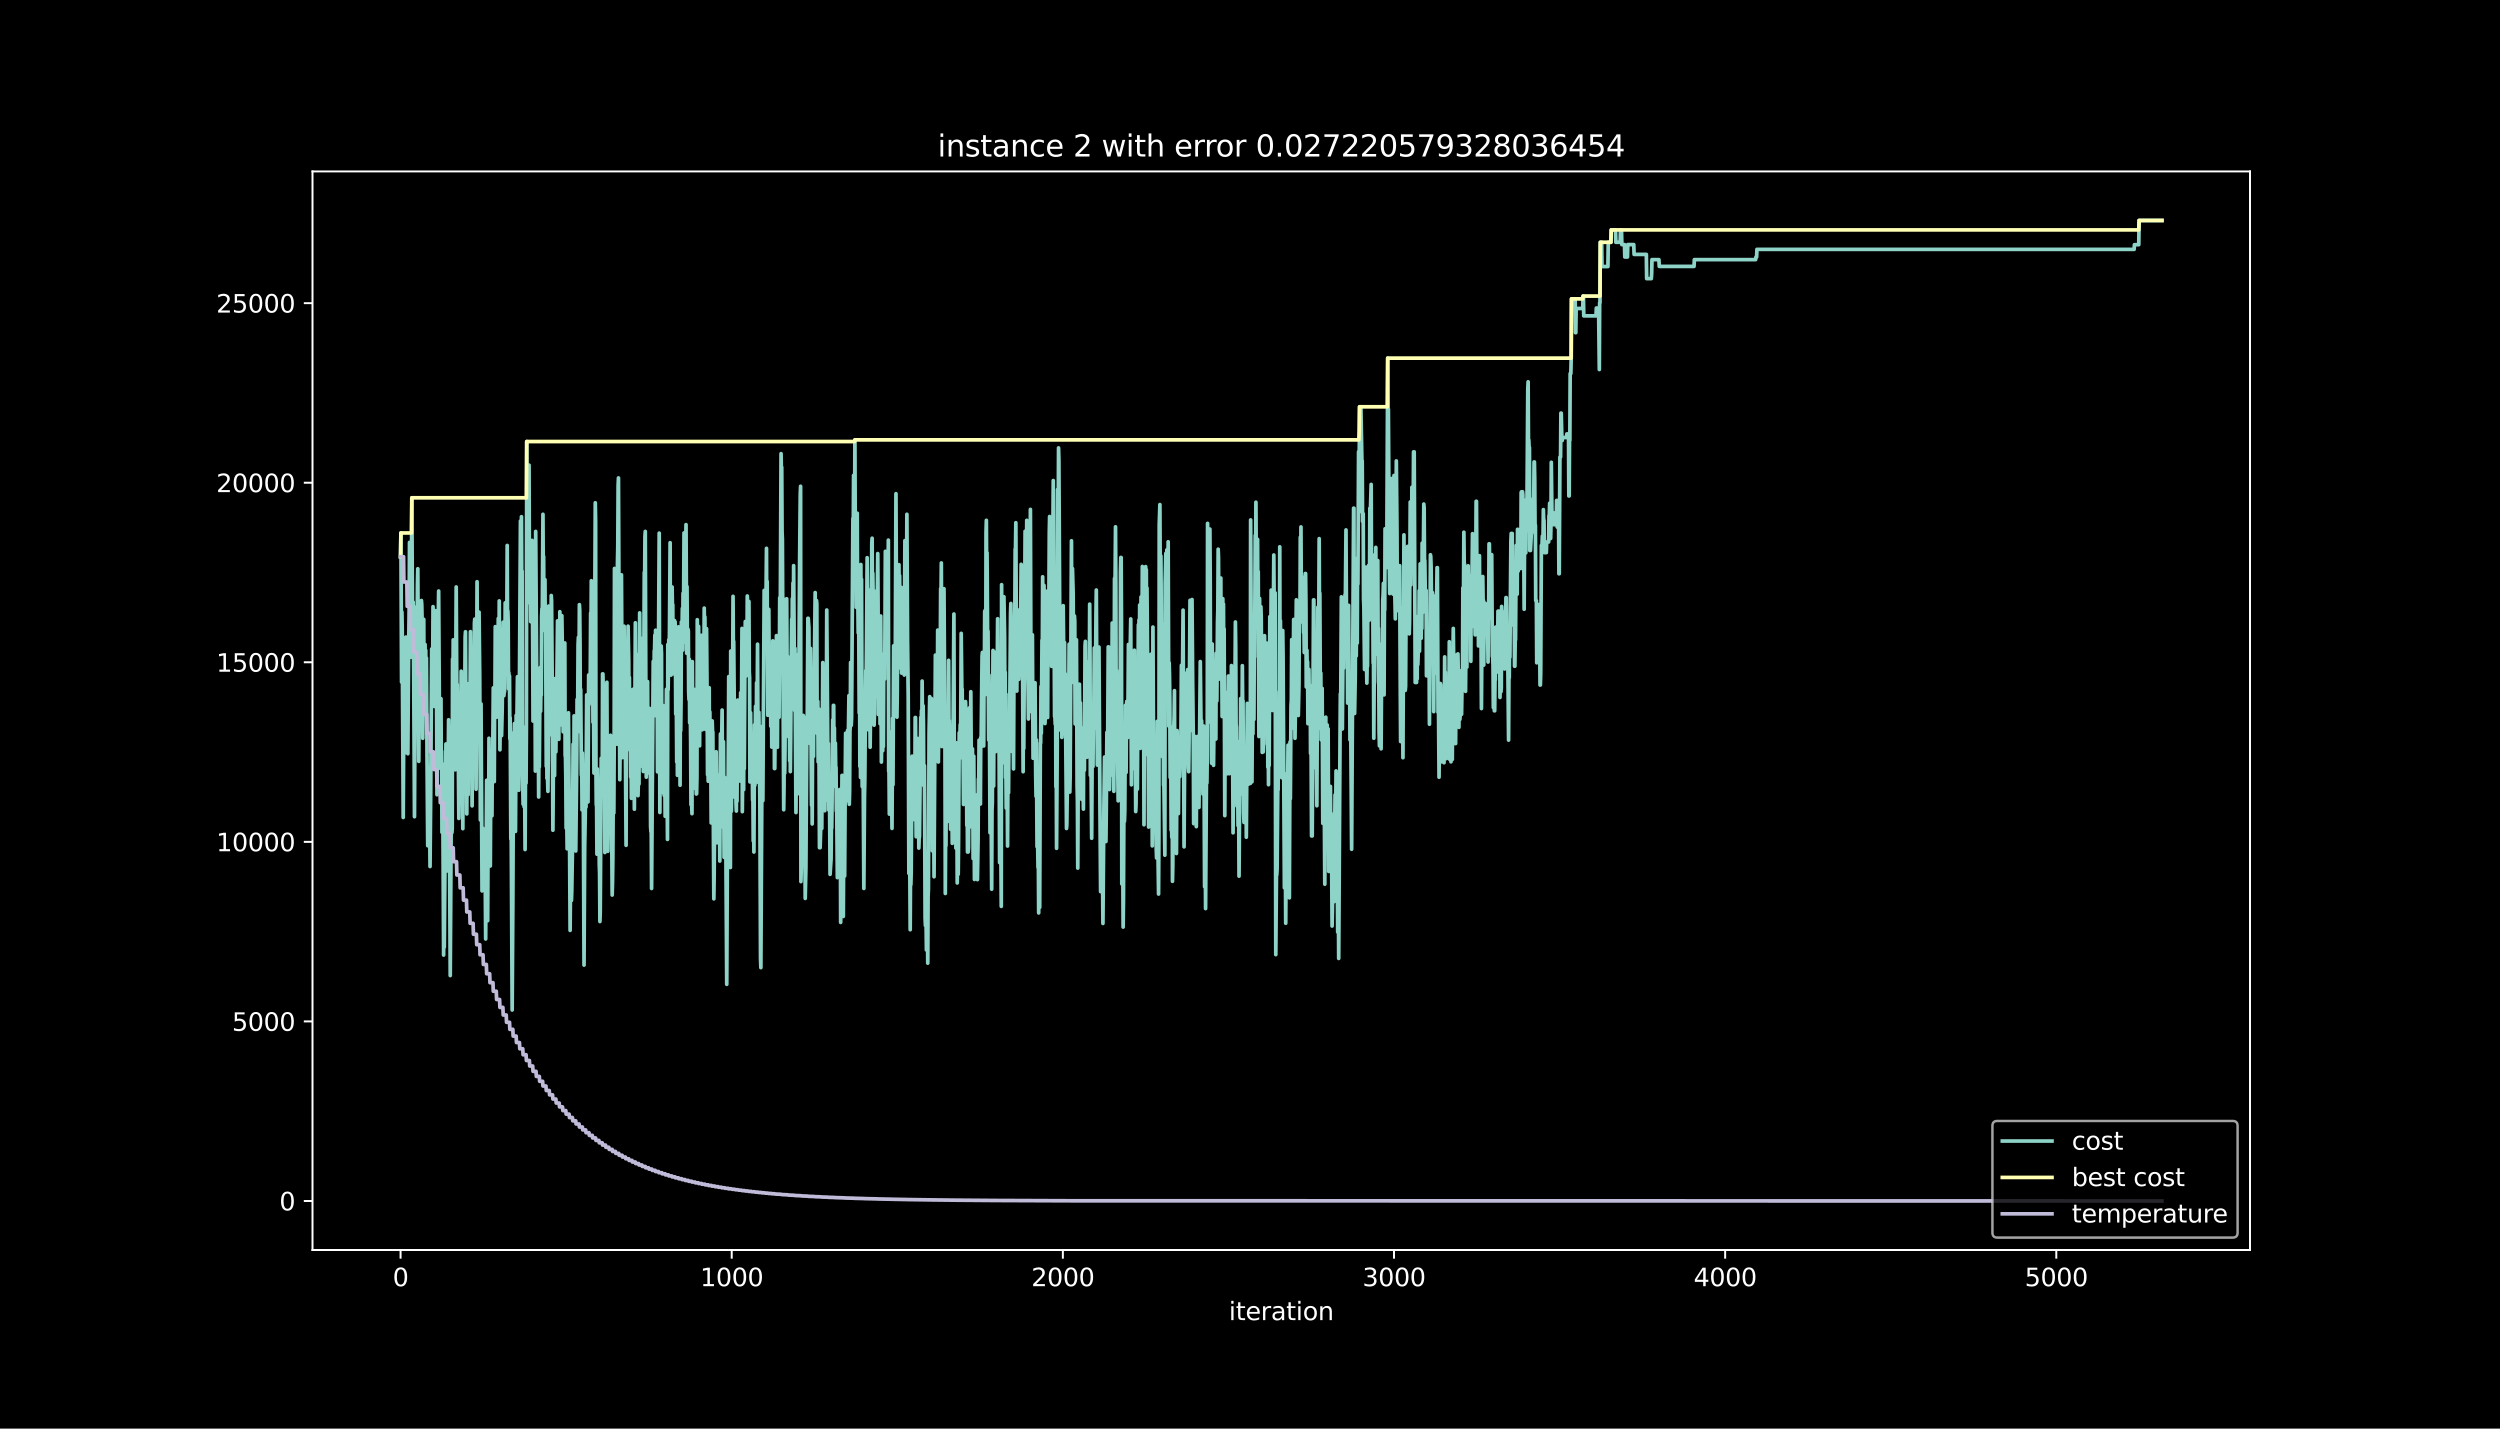<?xml version="1.0" encoding="utf-8" standalone="no"?>
<!DOCTYPE svg PUBLIC "-//W3C//DTD SVG 1.1//EN"
  "http://www.w3.org/Graphics/SVG/1.1/DTD/svg11.dtd">
<svg height="576pt" version="1.1" viewBox="0 0 1008 576" width="1008pt" xmlns="http://www.w3.org/2000/svg" xmlns:xlink="http://www.w3.org/1999/xlink">
 <defs>
  <style type="text/css">*{stroke-linecap:butt;stroke-linejoin:round;}</style>
 </defs>
 <g id="figure_1">
  <g id="patch_1">
   <path d="M 0 576 
L 1008 576 
L 1008 0 
L 0 0 
z
"/>
  </g>
  <g id="axes_1">
   <g id="patch_2">
    <path d="M 126 504 
L 907.2 504 
L 907.2 69.12 
L 126 69.12 
z
"/>
   </g>
   <g id="matplotlib.axis_1">
    <g id="xtick_1">
     <g id="line2d_1">
      <defs>
       <path d="M 0 0 
L 0 3.5 
" id="m9233ba5cb3" style="stroke:#ffffff;stroke-width:0.8;"/>
      </defs>
      <g>
       <use style="fill:#ffffff;stroke:#ffffff;stroke-width:0.8;" x="161.509" xlink:href="#m9233ba5cb3" y="504"/>
      </g>
     </g>
     <g id="text_1">
      <!-- 0 -->
      <g style="fill:#ffffff;" transform="translate(158.328 518.598)scale(0.1 -0.1)">
       <defs>
        <path d="M 2034 4250 
Q 1547 4250 1301 3770 
Q 1056 3291 1056 2328 
Q 1056 1369 1301 889 
Q 1547 409 2034 409 
Q 2525 409 2770 889 
Q 3016 1369 3016 2328 
Q 3016 3291 2770 3770 
Q 2525 4250 2034 4250 
z
M 2034 4750 
Q 2819 4750 3233 4129 
Q 3647 3509 3647 2328 
Q 3647 1150 3233 529 
Q 2819 -91 2034 -91 
Q 1250 -91 836 529 
Q 422 1150 422 2328 
Q 422 3509 836 4129 
Q 1250 4750 2034 4750 
z
" id="DejaVuSans-30" transform="scale(0.016)"/>
       </defs>
       <use xlink:href="#DejaVuSans-30"/>
      </g>
     </g>
    </g>
    <g id="xtick_2">
     <g id="line2d_2">
      <g>
       <use style="fill:#ffffff;stroke:#ffffff;stroke-width:0.8;" x="295.027" xlink:href="#m9233ba5cb3" y="504"/>
      </g>
     </g>
     <g id="text_2">
      <!-- 1000 -->
      <g style="fill:#ffffff;" transform="translate(282.302 518.598)scale(0.1 -0.1)">
       <defs>
        <path d="M 794 531 
L 1825 531 
L 1825 4091 
L 703 3866 
L 703 4441 
L 1819 4666 
L 2450 4666 
L 2450 531 
L 3481 531 
L 3481 0 
L 794 0 
L 794 531 
z
" id="DejaVuSans-31" transform="scale(0.016)"/>
       </defs>
       <use xlink:href="#DejaVuSans-31"/>
       <use x="63.623" xlink:href="#DejaVuSans-30"/>
       <use x="127.246" xlink:href="#DejaVuSans-30"/>
       <use x="190.869" xlink:href="#DejaVuSans-30"/>
      </g>
     </g>
    </g>
    <g id="xtick_3">
     <g id="line2d_3">
      <g>
       <use style="fill:#ffffff;stroke:#ffffff;stroke-width:0.8;" x="428.545" xlink:href="#m9233ba5cb3" y="504"/>
      </g>
     </g>
     <g id="text_3">
      <!-- 2000 -->
      <g style="fill:#ffffff;" transform="translate(415.82 518.598)scale(0.1 -0.1)">
       <defs>
        <path d="M 1228 531 
L 3431 531 
L 3431 0 
L 469 0 
L 469 531 
Q 828 903 1448 1529 
Q 2069 2156 2228 2338 
Q 2531 2678 2651 2914 
Q 2772 3150 2772 3378 
Q 2772 3750 2511 3984 
Q 2250 4219 1831 4219 
Q 1534 4219 1204 4116 
Q 875 4013 500 3803 
L 500 4441 
Q 881 4594 1212 4672 
Q 1544 4750 1819 4750 
Q 2544 4750 2975 4387 
Q 3406 4025 3406 3419 
Q 3406 3131 3298 2873 
Q 3191 2616 2906 2266 
Q 2828 2175 2409 1742 
Q 1991 1309 1228 531 
z
" id="DejaVuSans-32" transform="scale(0.016)"/>
       </defs>
       <use xlink:href="#DejaVuSans-32"/>
       <use x="63.623" xlink:href="#DejaVuSans-30"/>
       <use x="127.246" xlink:href="#DejaVuSans-30"/>
       <use x="190.869" xlink:href="#DejaVuSans-30"/>
      </g>
     </g>
    </g>
    <g id="xtick_4">
     <g id="line2d_4">
      <g>
       <use style="fill:#ffffff;stroke:#ffffff;stroke-width:0.8;" x="562.063" xlink:href="#m9233ba5cb3" y="504"/>
      </g>
     </g>
     <g id="text_4">
      <!-- 3000 -->
      <g style="fill:#ffffff;" transform="translate(549.338 518.598)scale(0.1 -0.1)">
       <defs>
        <path d="M 2597 2516 
Q 3050 2419 3304 2112 
Q 3559 1806 3559 1356 
Q 3559 666 3084 287 
Q 2609 -91 1734 -91 
Q 1441 -91 1130 -33 
Q 819 25 488 141 
L 488 750 
Q 750 597 1062 519 
Q 1375 441 1716 441 
Q 2309 441 2620 675 
Q 2931 909 2931 1356 
Q 2931 1769 2642 2001 
Q 2353 2234 1838 2234 
L 1294 2234 
L 1294 2753 
L 1863 2753 
Q 2328 2753 2575 2939 
Q 2822 3125 2822 3475 
Q 2822 3834 2567 4026 
Q 2313 4219 1838 4219 
Q 1578 4219 1281 4162 
Q 984 4106 628 3988 
L 628 4550 
Q 988 4650 1302 4700 
Q 1616 4750 1894 4750 
Q 2613 4750 3031 4423 
Q 3450 4097 3450 3541 
Q 3450 3153 3228 2886 
Q 3006 2619 2597 2516 
z
" id="DejaVuSans-33" transform="scale(0.016)"/>
       </defs>
       <use xlink:href="#DejaVuSans-33"/>
       <use x="63.623" xlink:href="#DejaVuSans-30"/>
       <use x="127.246" xlink:href="#DejaVuSans-30"/>
       <use x="190.869" xlink:href="#DejaVuSans-30"/>
      </g>
     </g>
    </g>
    <g id="xtick_5">
     <g id="line2d_5">
      <g>
       <use style="fill:#ffffff;stroke:#ffffff;stroke-width:0.8;" x="695.581" xlink:href="#m9233ba5cb3" y="504"/>
      </g>
     </g>
     <g id="text_5">
      <!-- 4000 -->
      <g style="fill:#ffffff;" transform="translate(682.856 518.598)scale(0.1 -0.1)">
       <defs>
        <path d="M 2419 4116 
L 825 1625 
L 2419 1625 
L 2419 4116 
z
M 2253 4666 
L 3047 4666 
L 3047 1625 
L 3713 1625 
L 3713 1100 
L 3047 1100 
L 3047 0 
L 2419 0 
L 2419 1100 
L 313 1100 
L 313 1709 
L 2253 4666 
z
" id="DejaVuSans-34" transform="scale(0.016)"/>
       </defs>
       <use xlink:href="#DejaVuSans-34"/>
       <use x="63.623" xlink:href="#DejaVuSans-30"/>
       <use x="127.246" xlink:href="#DejaVuSans-30"/>
       <use x="190.869" xlink:href="#DejaVuSans-30"/>
      </g>
     </g>
    </g>
    <g id="xtick_6">
     <g id="line2d_6">
      <g>
       <use style="fill:#ffffff;stroke:#ffffff;stroke-width:0.8;" x="829.099" xlink:href="#m9233ba5cb3" y="504"/>
      </g>
     </g>
     <g id="text_6">
      <!-- 5000 -->
      <g style="fill:#ffffff;" transform="translate(816.374 518.598)scale(0.1 -0.1)">
       <defs>
        <path d="M 691 4666 
L 3169 4666 
L 3169 4134 
L 1269 4134 
L 1269 2991 
Q 1406 3038 1543 3061 
Q 1681 3084 1819 3084 
Q 2600 3084 3056 2656 
Q 3513 2228 3513 1497 
Q 3513 744 3044 326 
Q 2575 -91 1722 -91 
Q 1428 -91 1123 -41 
Q 819 9 494 109 
L 494 744 
Q 775 591 1075 516 
Q 1375 441 1709 441 
Q 2250 441 2565 725 
Q 2881 1009 2881 1497 
Q 2881 1984 2565 2268 
Q 2250 2553 1709 2553 
Q 1456 2553 1204 2497 
Q 953 2441 691 2322 
L 691 4666 
z
" id="DejaVuSans-35" transform="scale(0.016)"/>
       </defs>
       <use xlink:href="#DejaVuSans-35"/>
       <use x="63.623" xlink:href="#DejaVuSans-30"/>
       <use x="127.246" xlink:href="#DejaVuSans-30"/>
       <use x="190.869" xlink:href="#DejaVuSans-30"/>
      </g>
     </g>
    </g>
    <g id="text_7">
     <!-- iteration -->
     <g style="fill:#ffffff;" transform="translate(495.477 532.277)scale(0.1 -0.1)">
      <defs>
       <path d="M 603 3500 
L 1178 3500 
L 1178 0 
L 603 0 
L 603 3500 
z
M 603 4863 
L 1178 4863 
L 1178 4134 
L 603 4134 
L 603 4863 
z
" id="DejaVuSans-69" transform="scale(0.016)"/>
       <path d="M 1172 4494 
L 1172 3500 
L 2356 3500 
L 2356 3053 
L 1172 3053 
L 1172 1153 
Q 1172 725 1289 603 
Q 1406 481 1766 481 
L 2356 481 
L 2356 0 
L 1766 0 
Q 1100 0 847 248 
Q 594 497 594 1153 
L 594 3053 
L 172 3053 
L 172 3500 
L 594 3500 
L 594 4494 
L 1172 4494 
z
" id="DejaVuSans-74" transform="scale(0.016)"/>
       <path d="M 3597 1894 
L 3597 1613 
L 953 1613 
Q 991 1019 1311 708 
Q 1631 397 2203 397 
Q 2534 397 2845 478 
Q 3156 559 3463 722 
L 3463 178 
Q 3153 47 2828 -22 
Q 2503 -91 2169 -91 
Q 1331 -91 842 396 
Q 353 884 353 1716 
Q 353 2575 817 3079 
Q 1281 3584 2069 3584 
Q 2775 3584 3186 3129 
Q 3597 2675 3597 1894 
z
M 3022 2063 
Q 3016 2534 2758 2815 
Q 2500 3097 2075 3097 
Q 1594 3097 1305 2825 
Q 1016 2553 972 2059 
L 3022 2063 
z
" id="DejaVuSans-65" transform="scale(0.016)"/>
       <path d="M 2631 2963 
Q 2534 3019 2420 3045 
Q 2306 3072 2169 3072 
Q 1681 3072 1420 2755 
Q 1159 2438 1159 1844 
L 1159 0 
L 581 0 
L 581 3500 
L 1159 3500 
L 1159 2956 
Q 1341 3275 1631 3429 
Q 1922 3584 2338 3584 
Q 2397 3584 2469 3576 
Q 2541 3569 2628 3553 
L 2631 2963 
z
" id="DejaVuSans-72" transform="scale(0.016)"/>
       <path d="M 2194 1759 
Q 1497 1759 1228 1600 
Q 959 1441 959 1056 
Q 959 750 1161 570 
Q 1363 391 1709 391 
Q 2188 391 2477 730 
Q 2766 1069 2766 1631 
L 2766 1759 
L 2194 1759 
z
M 3341 1997 
L 3341 0 
L 2766 0 
L 2766 531 
Q 2569 213 2275 61 
Q 1981 -91 1556 -91 
Q 1019 -91 701 211 
Q 384 513 384 1019 
Q 384 1609 779 1909 
Q 1175 2209 1959 2209 
L 2766 2209 
L 2766 2266 
Q 2766 2663 2505 2880 
Q 2244 3097 1772 3097 
Q 1472 3097 1187 3025 
Q 903 2953 641 2809 
L 641 3341 
Q 956 3463 1253 3523 
Q 1550 3584 1831 3584 
Q 2591 3584 2966 3190 
Q 3341 2797 3341 1997 
z
" id="DejaVuSans-61" transform="scale(0.016)"/>
       <path d="M 1959 3097 
Q 1497 3097 1228 2736 
Q 959 2375 959 1747 
Q 959 1119 1226 758 
Q 1494 397 1959 397 
Q 2419 397 2687 759 
Q 2956 1122 2956 1747 
Q 2956 2369 2687 2733 
Q 2419 3097 1959 3097 
z
M 1959 3584 
Q 2709 3584 3137 3096 
Q 3566 2609 3566 1747 
Q 3566 888 3137 398 
Q 2709 -91 1959 -91 
Q 1206 -91 779 398 
Q 353 888 353 1747 
Q 353 2609 779 3096 
Q 1206 3584 1959 3584 
z
" id="DejaVuSans-6f" transform="scale(0.016)"/>
       <path d="M 3513 2113 
L 3513 0 
L 2938 0 
L 2938 2094 
Q 2938 2591 2744 2837 
Q 2550 3084 2163 3084 
Q 1697 3084 1428 2787 
Q 1159 2491 1159 1978 
L 1159 0 
L 581 0 
L 581 3500 
L 1159 3500 
L 1159 2956 
Q 1366 3272 1645 3428 
Q 1925 3584 2291 3584 
Q 2894 3584 3203 3211 
Q 3513 2838 3513 2113 
z
" id="DejaVuSans-6e" transform="scale(0.016)"/>
      </defs>
      <use xlink:href="#DejaVuSans-69"/>
      <use x="27.783" xlink:href="#DejaVuSans-74"/>
      <use x="66.992" xlink:href="#DejaVuSans-65"/>
      <use x="128.516" xlink:href="#DejaVuSans-72"/>
      <use x="169.629" xlink:href="#DejaVuSans-61"/>
      <use x="230.908" xlink:href="#DejaVuSans-74"/>
      <use x="270.117" xlink:href="#DejaVuSans-69"/>
      <use x="297.9" xlink:href="#DejaVuSans-6f"/>
      <use x="359.082" xlink:href="#DejaVuSans-6e"/>
     </g>
    </g>
   </g>
   <g id="matplotlib.axis_2">
    <g id="ytick_1">
     <g id="line2d_7">
      <defs>
       <path d="M 0 0 
L -3.5 0 
" id="mc0afafe1dd" style="stroke:#ffffff;stroke-width:0.8;"/>
      </defs>
      <g>
       <use style="fill:#ffffff;stroke:#ffffff;stroke-width:0.8;" x="126" xlink:href="#mc0afafe1dd" y="484.233"/>
      </g>
     </g>
     <g id="text_8">
      <!-- 0 -->
      <g style="fill:#ffffff;" transform="translate(112.638 488.032)scale(0.1 -0.1)">
       <use xlink:href="#DejaVuSans-30"/>
      </g>
     </g>
    </g>
    <g id="ytick_2">
     <g id="line2d_8">
      <g>
       <use style="fill:#ffffff;stroke:#ffffff;stroke-width:0.8;" x="126" xlink:href="#mc0afafe1dd" y="411.833"/>
      </g>
     </g>
     <g id="text_9">
      <!-- 5000 -->
      <g style="fill:#ffffff;" transform="translate(93.55 415.632)scale(0.1 -0.1)">
       <use xlink:href="#DejaVuSans-35"/>
       <use x="63.623" xlink:href="#DejaVuSans-30"/>
       <use x="127.246" xlink:href="#DejaVuSans-30"/>
       <use x="190.869" xlink:href="#DejaVuSans-30"/>
      </g>
     </g>
    </g>
    <g id="ytick_3">
     <g id="line2d_9">
      <g>
       <use style="fill:#ffffff;stroke:#ffffff;stroke-width:0.8;" x="126" xlink:href="#mc0afafe1dd" y="339.433"/>
      </g>
     </g>
     <g id="text_10">
      <!-- 10000 -->
      <g style="fill:#ffffff;" transform="translate(87.188 343.233)scale(0.1 -0.1)">
       <use xlink:href="#DejaVuSans-31"/>
       <use x="63.623" xlink:href="#DejaVuSans-30"/>
       <use x="127.246" xlink:href="#DejaVuSans-30"/>
       <use x="190.869" xlink:href="#DejaVuSans-30"/>
       <use x="254.492" xlink:href="#DejaVuSans-30"/>
      </g>
     </g>
    </g>
    <g id="ytick_4">
     <g id="line2d_10">
      <g>
       <use style="fill:#ffffff;stroke:#ffffff;stroke-width:0.8;" x="126" xlink:href="#mc0afafe1dd" y="267.034"/>
      </g>
     </g>
     <g id="text_11">
      <!-- 15000 -->
      <g style="fill:#ffffff;" transform="translate(87.188 270.833)scale(0.1 -0.1)">
       <use xlink:href="#DejaVuSans-31"/>
       <use x="63.623" xlink:href="#DejaVuSans-35"/>
       <use x="127.246" xlink:href="#DejaVuSans-30"/>
       <use x="190.869" xlink:href="#DejaVuSans-30"/>
       <use x="254.492" xlink:href="#DejaVuSans-30"/>
      </g>
     </g>
    </g>
    <g id="ytick_5">
     <g id="line2d_11">
      <g>
       <use style="fill:#ffffff;stroke:#ffffff;stroke-width:0.8;" x="126" xlink:href="#mc0afafe1dd" y="194.634"/>
      </g>
     </g>
     <g id="text_12">
      <!-- 20000 -->
      <g style="fill:#ffffff;" transform="translate(87.188 198.433)scale(0.1 -0.1)">
       <use xlink:href="#DejaVuSans-32"/>
       <use x="63.623" xlink:href="#DejaVuSans-30"/>
       <use x="127.246" xlink:href="#DejaVuSans-30"/>
       <use x="190.869" xlink:href="#DejaVuSans-30"/>
       <use x="254.492" xlink:href="#DejaVuSans-30"/>
      </g>
     </g>
    </g>
    <g id="ytick_6">
     <g id="line2d_12">
      <g>
       <use style="fill:#ffffff;stroke:#ffffff;stroke-width:0.8;" x="126" xlink:href="#mc0afafe1dd" y="122.235"/>
      </g>
     </g>
     <g id="text_13">
      <!-- 25000 -->
      <g style="fill:#ffffff;" transform="translate(87.188 126.034)scale(0.1 -0.1)">
       <use xlink:href="#DejaVuSans-32"/>
       <use x="63.623" xlink:href="#DejaVuSans-35"/>
       <use x="127.246" xlink:href="#DejaVuSans-30"/>
       <use x="190.869" xlink:href="#DejaVuSans-30"/>
       <use x="254.492" xlink:href="#DejaVuSans-30"/>
      </g>
     </g>
    </g>
   </g>
   <g id="line2d_13">
    <path clip-path="url(#p78a2c99a92)" d="M 161.509 224.463 
L 161.643 214.892 
L 161.91 275.027 
L 162.043 246.733 
L 162.177 253.915 
L 162.577 329.602 
L 162.844 285.568 
L 162.978 285.076 
L 163.245 303.552 
L 163.645 256.869 
L 163.779 260.996 
L 164.046 300.598 
L 164.313 282.643 
L 164.446 303.9 
L 164.714 266.397 
L 164.981 244.3 
L 165.114 218.685 
L 165.248 218.685 
L 165.648 264.992 
L 165.782 230.573 
L 165.915 225.781 
L 166.049 200.716 
L 166.316 250.86 
L 166.583 242.751 
L 166.716 255.247 
L 167.117 329.298 
L 167.384 277.546 
L 167.517 277.546 
L 167.651 244.807 
L 167.784 270.422 
L 167.918 259.649 
L 168.051 285.003 
L 168.319 235.656 
L 168.452 229.328 
L 168.853 306.969 
L 169.253 245.966 
L 169.52 262.907 
L 169.654 256.579 
L 169.787 265.065 
L 169.921 242.128 
L 170.054 243.794 
L 170.188 250.121 
L 170.455 297.673 
L 170.855 249.716 
L 170.989 282.455 
L 171.122 287.451 
L 171.256 281.123 
L 171.389 259.866 
L 171.523 284.931 
L 171.656 262.183 
L 171.79 286.553 
L 171.923 265.296 
L 172.191 306.81 
L 172.458 340.997 
L 172.591 309.243 
L 172.725 334.858 
L 172.992 319.248 
L 173.125 319.248 
L 173.392 349.381 
L 173.659 319.61 
L 174.06 261.647 
L 174.193 272.261 
L 174.327 269.148 
L 174.46 270.219 
L 174.594 244.604 
L 174.727 249.6 
L 174.861 262.096 
L 174.994 262.096 
L 175.128 284.844 
L 175.261 256.55 
L 175.395 253.727 
L 175.528 246.212 
L 175.662 254.958 
L 175.796 271.827 
L 175.929 257.564 
L 176.196 320.436 
L 176.597 246.241 
L 176.73 248.08 
L 176.864 238.306 
L 177.131 282.498 
L 177.264 296.761 
L 177.398 284.743 
L 177.531 309.808 
L 177.798 281.702 
L 177.932 307.838 
L 178.065 302.843 
L 178.199 335.582 
L 178.332 329.254 
L 178.466 307.998 
L 178.866 385.074 
L 179 359.459 
L 179.133 381.903 
L 179.801 299.961 
L 180.068 349.511 
L 180.202 351.177 
L 180.335 316.599 
L 180.469 326.373 
L 180.602 303.436 
L 180.736 307.085 
L 180.869 290.216 
L 181.003 297.398 
L 181.537 393.342 
L 182.071 308.852 
L 182.204 335.756 
L 182.338 334.09 
L 182.471 265.716 
L 182.605 282.991 
L 182.738 257.984 
L 182.872 275.809 
L 183.005 270.813 
L 183.139 294.126 
L 183.273 272.869 
L 183.54 310.387 
L 183.94 236.669 
L 184.207 283.469 
L 184.341 275.939 
L 184.474 285.51 
L 184.608 309.026 
L 184.741 299.252 
L 185.008 329.993 
L 185.409 293.604 
L 185.676 313.905 
L 185.943 270.625 
L 186.21 316.642 
L 186.477 299.701 
L 186.61 334.119 
L 186.744 299.541 
L 186.877 299.541 
L 187.011 277.097 
L 187.145 299.541 
L 187.278 299.353 
L 187.545 256.883 
L 187.679 254.726 
L 187.812 281.615 
L 187.946 281.094 
L 188.213 328.168 
L 188.48 275.664 
L 188.747 320.407 
L 188.88 298.991 
L 189.014 313.21 
L 189.147 313.312 
L 189.281 296.008 
L 189.414 302.654 
L 189.681 254.682 
L 190.215 302.177 
L 190.349 324.925 
L 190.616 274.303 
L 190.75 272.811 
L 191.017 296.529 
L 191.15 284.033 
L 191.284 251.294 
L 191.417 249.629 
L 191.551 265.745 
L 191.684 262.632 
L 191.951 318.22 
L 192.352 234.555 
L 192.485 266.31 
L 192.752 269.495 
L 192.886 263.168 
L 193.019 272.942 
L 193.153 246.805 
L 193.42 272.464 
L 193.687 330.615 
L 193.954 283.802 
L 194.354 359.213 
L 194.622 333.902 
L 194.755 343.184 
L 194.889 334.699 
L 195.022 356.114 
L 195.156 352.827 
L 195.289 334.51 
L 195.423 334.51 
L 195.556 341.953 
L 195.823 378.587 
L 196.224 314.6 
L 196.357 320.074 
L 196.624 371.217 
L 196.891 317.916 
L 197.025 330.412 
L 197.158 297.673 
L 197.425 342.561 
L 197.559 316.425 
L 197.692 349.164 
L 197.959 302.379 
L 198.227 321.739 
L 198.36 328.921 
L 198.494 307.664 
L 198.627 310.778 
L 198.894 277.344 
L 199.028 283.671 
L 199.161 280.558 
L 199.295 315.136 
L 199.428 282.962 
L 199.562 279.573 
L 199.695 252.67 
L 199.829 253.741 
L 200.229 289.174 
L 200.363 254.596 
L 200.496 281.499 
L 200.63 270.972 
L 200.763 274.723 
L 200.897 249.368 
L 201.03 267.512 
L 201.164 269.177 
L 201.297 242.288 
L 201.564 302.321 
L 201.698 291.548 
L 201.832 257.13 
L 201.965 267.135 
L 202.099 267.135 
L 202.232 296.616 
L 202.499 285.351 
L 202.766 257.173 
L 202.9 250.845 
L 203.167 280.515 
L 203.3 278.849 
L 203.434 278.849 
L 203.567 267.483 
L 203.701 243.07 
L 203.834 251.555 
L 203.968 269.278 
L 204.101 246.834 
L 204.235 250.729 
L 204.368 246.834 
L 204.502 219.931 
L 204.635 252.67 
L 204.769 246.342 
L 204.902 250.932 
L 205.036 277.734 
L 205.169 271.233 
L 205.303 275.649 
L 205.436 272.536 
L 205.57 297.891 
L 205.704 289.405 
L 205.971 338.29 
L 206.104 331.962 
L 206.505 407.228 
L 206.772 364.759 
L 207.039 305.927 
L 207.172 295.313 
L 207.306 302.495 
L 207.439 291.722 
L 207.706 324.62 
L 207.84 335.234 
L 208.107 288.464 
L 208.24 305.319 
L 208.507 283.469 
L 208.641 272.855 
L 208.908 304.74 
L 209.175 318.626 
L 209.843 210.084 
L 209.976 233.904 
L 210.11 230.791 
L 210.243 208.347 
L 210.377 242.765 
L 210.51 230.269 
L 210.644 308.345 
L 210.911 324.258 
L 211.044 321.145 
L 211.178 298.397 
L 211.311 325.301 
L 211.445 303.885 
L 211.712 342.532 
L 211.979 292.982 
L 212.112 315.73 
L 212.246 292.982 
L 212.379 178.026 
L 212.513 202.439 
L 212.646 205.494 
L 212.78 202.873 
L 212.913 236.018 
L 213.047 227.605 
L 213.181 193.186 
L 213.314 187.539 
L 213.448 230.371 
L 213.581 228.488 
L 213.715 243.272 
L 213.848 230.776 
L 213.982 250.657 
L 214.115 230.776 
L 214.249 243.272 
L 214.516 217.874 
L 214.783 258.968 
L 214.916 290.723 
L 215.05 265.716 
L 215.183 265.716 
L 215.317 290.723 
L 215.584 230.95 
L 215.851 310.894 
L 215.984 214.269 
L 216.518 291.838 
L 216.652 293.228 
L 216.786 288.175 
L 217.053 296.341 
L 217.186 321.348 
L 217.32 298.412 
L 217.453 309.185 
L 217.72 275.432 
L 217.854 269.104 
L 217.987 286.784 
L 218.121 275.302 
L 218.254 280.297 
L 218.388 248.543 
L 218.521 245.43 
L 218.655 247.66 
L 218.922 207.362 
L 219.055 234.121 
L 219.189 224.347 
L 219.322 251.236 
L 219.456 246.241 
L 219.589 245.719 
L 219.723 233.701 
L 219.856 254.567 
L 219.99 251.453 
L 220.257 308.968 
L 220.39 282.064 
L 220.524 313.818 
L 220.658 309.923 
L 220.925 319.075 
L 221.058 304.957 
L 221.192 244.373 
L 221.459 272.594 
L 221.592 296.283 
L 221.859 273.173 
L 221.993 273.593 
L 222.126 265.731 
L 222.26 240.116 
L 222.393 242.085 
L 222.66 277.054 
L 222.927 334.742 
L 223.194 300.12 
L 223.328 275.707 
L 223.461 273.637 
L 223.595 312.718 
L 223.728 290.274 
L 223.862 290.274 
L 223.995 285.322 
L 224.129 303.147 
L 224.396 275.548 
L 224.53 275.548 
L 224.797 250.338 
L 225.064 291.577 
L 225.197 280.804 
L 225.331 298.079 
L 225.464 263.501 
L 225.598 271.986 
L 225.731 246.632 
L 225.998 271.363 
L 226.132 259.345 
L 226.265 292.258 
L 226.532 248.224 
L 226.933 273.81 
L 227.066 295.067 
L 227.2 268.163 
L 227.333 290.911 
L 227.467 290.289 
L 227.6 282.18 
L 227.734 259.244 
L 227.867 304.508 
L 228.001 305.377 
L 228.135 313.659 
L 228.268 333.902 
L 228.402 330.789 
L 228.535 330.789 
L 228.669 342.228 
L 228.936 296.558 
L 229.069 304.247 
L 229.203 287.393 
L 229.47 321.869 
L 229.603 332.787 
L 229.87 375.126 
L 230.137 343.705 
L 230.404 363.065 
L 230.538 359.17 
L 230.805 342.59 
L 231.072 300.063 
L 231.205 325.127 
L 231.339 323.057 
L 231.472 288.638 
L 231.74 331.093 
L 231.873 322.608 
L 232.14 343.111 
L 232.541 306.477 
L 232.674 282.006 
L 232.808 287.002 
L 232.941 284.497 
L 233.075 260.083 
L 233.208 256.97 
L 233.342 289.232 
L 233.609 243.794 
L 233.742 246.023 
L 233.876 260.663 
L 234.009 295.241 
L 234.143 277.966 
L 234.41 312.486 
L 234.543 303.625 
L 234.677 326.561 
L 234.81 303.625 
L 235.211 327.647 
L 235.478 389.129 
L 235.745 341.475 
L 236.146 318.249 
L 236.279 325.431 
L 236.546 280.196 
L 236.68 292.692 
L 236.813 280.674 
L 237.08 323.346 
L 237.347 272.145 
L 237.481 284.164 
L 237.614 283.309 
L 237.881 279.385 
L 238.015 269.611 
L 238.148 247.167 
L 238.282 258.563 
L 238.415 234.15 
L 238.549 244.923 
L 238.682 238.595 
L 238.816 239.276 
L 239.083 291.186 
L 239.217 269.93 
L 239.484 311.69 
L 240.018 202.728 
L 240.151 210.258 
L 240.285 309.663 
L 240.418 324.534 
L 240.552 324.534 
L 240.685 344.415 
L 240.819 309.996 
L 241.086 333.54 
L 241.219 321.044 
L 241.353 342.46 
L 241.486 315.571 
L 241.62 348.31 
L 241.753 352.205 
L 241.887 371.564 
L 242.02 367.669 
L 242.421 305.739 
L 242.554 305.739 
L 242.822 321.348 
L 242.955 271.711 
L 243.089 271.711 
L 243.222 277.488 
L 243.623 317.771 
L 243.756 296.356 
L 243.89 343.734 
L 244.023 333.12 
L 244.157 337.015 
L 244.29 333.902 
L 244.691 275.085 
L 244.824 311.864 
L 244.958 301.525 
L 245.091 343.227 
L 245.358 311.009 
L 245.759 329.993 
L 246.026 301.815 
L 246.159 296.457 
L 246.426 323.245 
L 246.56 324.91 
L 246.827 360.878 
L 246.961 355.883 
L 247.094 346.109 
L 247.361 304.884 
L 247.495 327.821 
L 247.628 302.466 
L 247.762 229.198 
L 248.029 258.838 
L 248.296 238.45 
L 248.563 294.126 
L 248.696 289.289 
L 248.83 300.063 
L 248.963 226.953 
L 249.097 220.235 
L 249.23 195.822 
L 249.364 192.708 
L 249.898 314.369 
L 250.432 263.53 
L 250.566 231.775 
L 250.966 305.464 
L 251.1 303.668 
L 251.367 265.919 
L 251.634 252.481 
L 251.767 262.994 
L 251.901 263.182 
L 252.435 340.824 
L 252.568 292.012 
L 252.702 302.625 
L 252.835 277.01 
L 252.969 277.01 
L 253.102 273.897 
L 253.236 252.481 
L 253.503 266.368 
L 253.636 298.122 
L 253.77 273.115 
L 253.903 302.075 
L 254.037 301.974 
L 254.171 289.478 
L 254.304 313.297 
L 254.438 302.524 
L 254.571 321.884 
L 254.705 302.003 
L 254.838 302.003 
L 254.972 279.559 
L 255.105 278.024 
L 255.239 290.52 
L 255.372 277.865 
L 255.506 290.187 
L 255.773 326.271 
L 256.173 251.106 
L 256.307 278.01 
L 256.44 278.01 
L 256.574 263.776 
L 256.707 280.63 
L 256.841 276.735 
L 256.974 297.992 
L 257.108 292.518 
L 257.241 320.812 
L 257.375 315.817 
L 257.508 293.373 
L 257.642 316.121 
L 257.909 247.124 
L 258.176 298.875 
L 258.443 260.605 
L 258.577 260.503 
L 258.71 257.39 
L 258.844 308.968 
L 259.111 274.824 
L 259.244 276.489 
L 259.378 311.067 
L 259.778 230.762 
L 259.912 235.757 
L 260.045 216.398 
L 260.179 214.269 
L 260.446 291.939 
L 260.579 313.355 
L 260.713 278.777 
L 260.846 303.842 
L 260.98 297.065 
L 261.113 274.824 
L 261.247 309.402 
L 261.38 286.654 
L 261.514 311.661 
L 261.648 308.548 
L 261.781 285.612 
L 261.915 285.612 
L 262.048 311.748 
L 262.182 294.893 
L 262.315 333.135 
L 262.449 335.292 
L 262.582 335.292 
L 262.716 358.228 
L 263.116 302.785 
L 263.383 266.686 
L 263.517 283.107 
L 263.65 283.107 
L 263.784 262.415 
L 263.917 262.415 
L 264.051 256.087 
L 264.184 288.537 
L 264.318 254.118 
L 264.451 276.562 
L 264.585 276.562 
L 264.718 268.409 
L 264.852 270.292 
L 264.985 276.62 
L 265.119 311.198 
L 265.386 256.101 
L 265.52 259.215 
L 265.787 214.964 
L 266.054 327.589 
L 266.187 302.235 
L 266.321 303.364 
L 266.588 260.46 
L 266.721 263.573 
L 266.855 319.509 
L 266.988 308.736 
L 267.122 318.901 
L 267.389 284.482 
L 267.522 318.901 
L 267.656 313.905 
L 267.789 320.725 
L 267.923 306.607 
L 268.056 309.764 
L 268.19 329.124 
L 268.323 302.321 
L 268.457 313.094 
L 268.724 277.908 
L 269.125 338.449 
L 269.258 259.881 
L 269.392 278.096 
L 269.659 257.911 
L 269.792 261.807 
L 269.926 255.479 
L 270.193 218.816 
L 270.326 272.189 
L 270.46 239.45 
L 270.593 272.189 
L 270.994 236.669 
L 271.127 245.242 
L 271.261 243.794 
L 271.394 268.858 
L 271.528 252.004 
L 271.661 252.004 
L 271.795 259.939 
L 271.928 250.165 
L 272.062 271.971 
L 272.195 250.715 
L 272.329 260.489 
L 272.462 287.885 
L 272.596 278.111 
L 272.73 287.885 
L 272.863 307.245 
L 272.997 284.308 
L 273.13 312.602 
L 273.531 252.742 
L 273.798 298.672 
L 273.931 295.472 
L 274.065 268.569 
L 274.198 316.599 
L 274.332 283.859 
L 274.465 294.575 
L 274.599 282.556 
L 274.732 250.802 
L 274.866 257.984 
L 274.999 254.089 
L 275.133 245.285 
L 275.266 262.14 
L 275.4 239.203 
L 275.533 259.084 
L 275.8 214.877 
L 275.934 246.632 
L 276.067 224.188 
L 276.201 246.632 
L 276.335 221.567 
L 276.468 221.306 
L 276.602 211.532 
L 276.869 263.399 
L 277.002 236.496 
L 277.136 259.244 
L 277.269 257.578 
L 277.403 253.683 
L 277.536 254.451 
L 277.67 278.864 
L 277.803 282.093 
L 277.937 265.818 
L 278.07 291.432 
L 278.204 280.819 
L 278.337 286.871 
L 278.471 299.367 
L 278.604 324.432 
L 278.738 298.817 
L 278.871 324.172 
L 279.005 328.067 
L 279.138 266.773 
L 279.272 292.128 
L 279.539 282.687 
L 279.672 287.682 
L 279.806 277.908 
L 280.073 317.829 
L 280.207 305.333 
L 280.34 280.268 
L 280.474 301.684 
L 280.607 304.797 
L 280.741 320.146 
L 280.874 320.03 
L 281.008 313.21 
L 281.141 249.861 
L 281.408 265.122 
L 281.542 278.169 
L 281.675 252.554 
L 281.942 281.354 
L 282.076 300.714 
L 282.209 272.42 
L 282.343 289.695 
L 282.476 262.893 
L 282.61 282.773 
L 282.877 256.145 
L 283.144 294.256 
L 283.411 277.242 
L 283.544 288.015 
L 283.678 268.656 
L 283.812 265.542 
L 283.945 245.184 
L 284.079 257.202 
L 284.212 248.717 
L 284.479 294.097 
L 284.613 289.101 
L 284.746 278.487 
L 284.88 253.481 
L 285.147 286.77 
L 285.28 312.385 
L 285.414 305.203 
L 285.547 314.977 
L 285.681 302.481 
L 285.814 306.926 
L 285.948 277.3 
L 286.081 313.066 
L 286.215 287.045 
L 286.348 314.209 
L 286.482 290.81 
L 286.749 331.803 
L 286.882 297.384 
L 287.016 297.384 
L 287.149 290.665 
L 287.283 294.806 
L 287.416 295.154 
L 287.684 342.532 
L 287.817 362.413 
L 287.951 352.639 
L 288.218 319.205 
L 288.485 338.304 
L 288.618 327.531 
L 288.752 303.118 
L 288.885 320.392 
L 289.019 315.397 
L 289.152 339.81 
L 289.286 333.482 
L 289.419 338.478 
L 289.553 334.583 
L 289.686 338.478 
L 289.82 314.065 
L 289.953 312.399 
L 290.087 324.418 
L 290.22 347.166 
L 290.487 295.936 
L 290.621 324.23 
L 291.155 286.292 
L 291.422 331.397 
L 291.556 333.468 
L 291.689 299.049 
L 291.956 345.674 
L 292.09 335.9 
L 292.223 313.456 
L 292.357 331.339 
L 292.49 326.344 
L 292.624 334.829 
L 293.024 396.875 
L 293.291 341.041 
L 293.425 347.368 
L 293.692 299.715 
L 293.825 272.811 
L 294.092 306.752 
L 294.226 286.871 
L 294.359 342.605 
L 294.493 349.787 
L 294.626 262.516 
L 294.893 327.097 
L 295.428 268.742 
L 295.561 240.449 
L 295.695 261.705 
L 295.828 258.592 
L 296.362 321.536 
L 296.496 300.12 
L 296.629 297.007 
L 296.763 323.896 
L 296.896 327.01 
L 297.03 301.655 
L 297.163 323.071 
L 297.43 282.281 
L 297.564 304.247 
L 297.697 304.247 
L 297.831 289.246 
L 297.964 291.881 
L 298.098 298.079 
L 298.231 295.052 
L 298.365 314.933 
L 298.632 279.313 
L 298.899 300.294 
L 299.166 253.379 
L 299.3 327.256 
L 299.567 295.574 
L 299.7 293.315 
L 299.834 318.38 
L 299.967 290.086 
L 300.101 309.967 
L 300.368 261.358 
L 300.501 250.585 
L 300.768 272.609 
L 300.902 268.25 
L 301.035 255.754 
L 301.169 265.528 
L 301.302 240.304 
L 301.436 243.417 
L 301.569 268.424 
L 301.703 265.311 
L 301.97 242.519 
L 302.103 270.813 
L 302.237 273.246 
L 302.37 315.281 
L 302.638 287.378 
L 302.771 300.497 
L 302.905 301.887 
L 303.038 313.905 
L 303.172 301.887 
L 303.305 307.36 
L 303.439 322.579 
L 303.572 319.712 
L 303.706 339.071 
L 303.839 316.628 
L 303.973 343.531 
L 304.24 292.214 
L 304.373 316.628 
L 304.64 284.757 
L 304.774 312.037 
L 304.907 309.721 
L 305.041 275.302 
L 305.174 275.302 
L 305.308 282.484 
L 305.441 259.736 
L 305.708 315.469 
L 305.842 287.175 
L 305.975 287.175 
L 306.376 323.375 
L 306.643 386.247 
L 306.777 390.142 
L 307.177 318.495 
L 307.311 292.88 
L 307.444 294.546 
L 307.578 322.839 
L 308.112 238.045 
L 308.245 245.227 
L 308.379 243.562 
L 308.512 246.603 
L 308.646 243.489 
L 308.779 249.383 
L 309.046 221.089 
L 309.18 255.667 
L 309.313 234.411 
L 309.58 288.406 
L 309.714 261.517 
L 309.848 271.291 
L 309.981 245.676 
L 310.248 286.944 
L 310.382 261.589 
L 310.515 284.033 
L 310.649 267.179 
L 310.782 292.794 
L 310.916 286.466 
L 311.049 274.795 
L 311.183 301.221 
L 311.316 301.221 
L 311.45 292.808 
L 311.583 258.389 
L 311.85 294.604 
L 311.984 273.188 
L 312.117 277.141 
L 312.251 309.88 
L 312.384 309.88 
L 312.518 295.299 
L 312.651 293.938 
L 312.785 262.183 
L 312.918 273.057 
L 313.052 256.29 
L 313.185 276.359 
L 313.319 276.88 
L 313.452 301.293 
L 313.586 266.875 
L 313.72 263.761 
L 314.12 289.203 
L 314.387 240.984 
L 314.521 266.339 
L 314.921 182.92 
L 315.055 190.261 
L 315.188 188.364 
L 315.322 214.298 
L 315.455 217.411 
L 315.989 326.488 
L 316.123 316.714 
L 316.256 284.96 
L 316.39 311.762 
L 316.523 300.989 
L 316.657 247.674 
L 316.79 241.593 
L 316.924 264.529 
L 317.057 243.272 
L 317.191 241.433 
L 317.458 291.49 
L 317.592 264.688 
L 317.725 286.104 
L 317.859 286.104 
L 317.992 297.123 
L 318.126 292.765 
L 318.259 283.816 
L 318.393 306.752 
L 318.526 285.496 
L 318.66 311.111 
L 318.793 298.615 
L 319.06 263.428 
L 319.194 249.687 
L 319.327 274.1 
L 319.461 241.361 
L 319.594 260.721 
L 319.728 235.106 
L 319.861 256.362 
L 319.995 228.068 
L 320.395 286.48 
L 320.529 261.416 
L 320.929 327.618 
L 321.197 290.955 
L 321.33 307.809 
L 321.464 302.814 
L 321.597 320.088 
L 321.731 312.906 
L 321.998 263.66 
L 322.131 270.842 
L 322.398 227.069 
L 322.665 199.181 
L 322.799 196.068 
L 322.932 355.463 
L 323.066 350.467 
L 323.333 336.74 
L 323.466 330.485 
L 323.6 302.191 
L 323.733 298.238 
L 323.867 288.464 
L 324 301.8 
L 324.267 338.579 
L 324.401 315.643 
L 324.668 362.239 
L 324.935 350.062 
L 325.336 288.913 
L 325.469 292.808 
L 325.736 249.296 
L 325.87 249.296 
L 326.137 252.974 
L 326.27 275.215 
L 326.404 278.328 
L 326.537 299.744 
L 326.671 265.325 
L 326.804 261.43 
L 327.205 324.693 
L 327.338 297.789 
L 327.472 332.208 
L 327.739 275.345 
L 327.872 282.527 
L 328.006 304.971 
L 328.139 272.232 
L 328.273 277.228 
L 328.674 238.928 
L 328.807 279.052 
L 328.941 247.298 
L 329.074 251.656 
L 329.208 242.128 
L 329.341 243.403 
L 329.475 295.704 
L 329.742 282.802 
L 329.875 307.216 
L 330.009 307.216 
L 330.142 285.8 
L 330.409 341.794 
L 330.543 324.939 
L 330.676 341.794 
L 330.943 332.353 
L 331.077 334.018 
L 331.21 314.137 
L 331.344 334.018 
L 331.744 267.135 
L 332.145 313.399 
L 332.279 324.012 
L 332.412 301.264 
L 332.546 326.879 
L 332.679 295.125 
L 332.946 322.753 
L 333.213 280.544 
L 333.347 245.966 
L 333.881 319.147 
L 334.014 299.787 
L 334.148 326.59 
L 334.415 312.921 
L 334.682 352.538 
L 335.082 346.384 
L 335.216 333.888 
L 335.349 333.888 
L 335.483 323.534 
L 335.75 290.245 
L 335.883 317.149 
L 336.017 284.41 
L 336.151 284.41 
L 336.284 309.373 
L 336.418 293.489 
L 336.551 315.73 
L 336.818 299.628 
L 336.952 309.402 
L 337.085 309.402 
L 337.219 326.995 
L 337.352 323.882 
L 337.619 353.855 
L 337.886 332.005 
L 338.02 319.509 
L 338.287 328.385 
L 338.42 345.24 
L 338.554 318.336 
L 338.687 340.838 
L 338.821 330.065 
L 338.954 371.912 
L 339.221 352.031 
L 339.488 312.646 
L 339.622 312.646 
L 339.756 339.535 
L 339.889 342.59 
L 340.023 369.494 
L 340.156 345.081 
L 340.29 343.415 
L 340.423 339.651 
L 340.557 353.204 
L 340.824 310.72 
L 340.957 295.632 
L 341.091 298.788 
L 341.224 320.045 
L 341.358 322.912 
L 341.491 299.918 
L 341.625 302.944 
L 341.758 294.459 
L 341.892 308.403 
L 342.292 280.471 
L 342.426 324.287 
L 342.559 319.292 
L 342.693 294.879 
L 342.826 292.721 
L 342.96 267.106 
L 343.093 267.106 
L 343.227 292.461 
L 343.36 289.347 
L 343.895 209.027 
L 344.028 217.02 
L 344.162 191.666 
L 344.295 213.082 
L 344.429 204.119 
L 344.562 209.114 
L 344.696 177.36 
L 344.829 211.778 
L 344.963 206.783 
L 345.096 213.111 
L 345.23 244.865 
L 345.363 210.446 
L 345.497 216.702 
L 345.63 206.928 
L 345.764 241.346 
L 345.897 243.171 
L 346.031 255.189 
L 346.164 237.915 
L 346.431 287.465 
L 346.565 260.561 
L 346.698 309.011 
L 346.832 286.567 
L 346.965 313.471 
L 347.099 227.605 
L 347.233 260.344 
L 347.366 233.542 
L 347.633 317.12 
L 347.767 296.037 
L 348.034 312.979 
L 348.301 358.214 
L 348.568 320.711 
L 348.701 314.383 
L 348.968 281.108 
L 349.102 270.335 
L 349.235 275.172 
L 349.369 262.473 
L 349.636 224.868 
L 350.17 294.285 
L 350.303 271.841 
L 350.437 280.326 
L 350.57 254.972 
L 350.838 301.293 
L 350.971 288.797 
L 351.238 237.48 
L 351.372 243.808 
L 351.505 218.743 
L 351.639 217.006 
L 351.772 243.142 
L 351.906 231.124 
L 352.039 239.725 
L 352.173 271.479 
L 352.306 272.768 
L 352.44 292.388 
L 352.573 288.232 
L 352.974 238.407 
L 353.241 280.891 
L 353.508 243.374 
L 353.641 251.497 
L 353.908 223.203 
L 354.042 244.619 
L 354.175 288.102 
L 354.309 287.755 
L 354.442 285.25 
L 354.576 272.478 
L 354.71 272.464 
L 354.843 291.823 
L 355.11 248.384 
L 355.377 307.259 
L 355.644 290.303 
L 355.778 292.909 
L 355.911 302.683 
L 356.045 278.27 
L 356.178 301.018 
L 356.312 268.279 
L 356.445 266.614 
L 356.579 263.501 
L 356.712 273.796 
L 356.979 222.291 
L 357.113 253.596 
L 357.246 247.978 
L 357.38 264.833 
L 357.513 254.06 
L 357.647 227.156 
L 357.78 261.734 
L 357.914 227.156 
L 358.047 230.269 
L 358.181 217.773 
L 358.315 310.879 
L 358.448 311.4 
L 358.582 328.255 
L 358.715 301.453 
L 358.849 321.334 
L 358.982 304.059 
L 359.116 307.172 
L 359.249 295.154 
L 359.65 334.003 
L 359.917 289.579 
L 360.05 316.381 
L 360.317 260.388 
L 360.451 281.803 
L 360.584 260.547 
L 360.718 270.639 
L 360.851 269.191 
L 360.985 263.544 
L 361.252 199.051 
L 361.652 289.159 
L 361.786 278.386 
L 362.053 231.79 
L 362.187 267.092 
L 362.454 227.692 
L 362.587 254.494 
L 362.721 232.05 
L 362.854 253.307 
L 362.988 250.194 
L 363.121 250.194 
L 363.255 269.553 
L 363.388 236.814 
L 363.522 271.392 
L 363.655 246.038 
L 363.789 268.482 
L 364.189 243.041 
L 364.323 251.526 
L 364.456 245.27 
L 364.59 272.174 
L 364.857 217.976 
L 364.99 243.041 
L 365.124 221.625 
L 365.524 234.251 
L 365.658 207.362 
L 365.925 258.389 
L 366.192 280.848 
L 366.459 352.161 
L 366.593 352.248 
L 366.726 347.122 
L 366.86 353.45 
L 366.993 374.866 
L 367.127 349.511 
L 367.26 356.694 
L 367.394 351.698 
L 367.661 314.919 
L 367.794 304.884 
L 368.061 323.216 
L 368.195 327.27 
L 368.328 324.157 
L 368.462 327.386 
L 368.595 327.386 
L 368.729 330.499 
L 368.862 323.723 
L 368.996 289.304 
L 369.129 289.304 
L 369.396 337.363 
L 369.53 327.589 
L 369.797 312.979 
L 369.931 332.338 
L 370.064 297.76 
L 370.198 307.534 
L 370.331 307.534 
L 370.465 341.953 
L 370.598 338.058 
L 370.732 337.45 
L 371.266 289.246 
L 371.399 299.02 
L 371.533 286.524 
L 371.666 299.02 
L 371.8 274.607 
L 372.067 304.566 
L 372.2 284.555 
L 372.334 291.737 
L 372.467 316.801 
L 372.734 308.693 
L 373.001 370.073 
L 373.135 373.186 
L 373.269 361.168 
L 373.536 383.018 
L 373.669 375.836 
L 373.803 344.082 
L 374.07 388.332 
L 374.203 361.53 
L 374.337 358.417 
L 374.604 295.704 
L 374.871 280.891 
L 375.004 312.226 
L 375.138 314.412 
L 375.271 304.638 
L 375.405 313.399 
L 375.538 281.644 
L 375.805 314.774 
L 375.939 343.068 
L 376.072 331.05 
L 376.206 302.756 
L 376.339 332.353 
L 376.473 329.138 
L 376.606 353.508 
L 377.141 264.138 
L 377.274 287.074 
L 377.408 264.833 
L 377.541 274.607 
L 377.675 300.222 
L 377.808 268.467 
L 377.942 280.964 
L 378.075 254.06 
L 378.342 307.23 
L 378.476 296.457 
L 378.609 268.163 
L 378.743 290.911 
L 378.876 269.655 
L 379.01 281.673 
L 379.277 237.321 
L 379.41 241.462 
L 379.544 226.982 
L 379.811 301.004 
L 380.078 270.075 
L 380.211 296.877 
L 380.478 246.994 
L 380.612 237.379 
L 380.879 280.283 
L 381.013 299.643 
L 381.146 360.241 
L 381.28 336.552 
L 381.413 340.968 
L 381.547 312.675 
L 381.68 317.409 
L 381.814 315.513 
L 381.947 331.281 
L 382.081 326.286 
L 382.214 300.671 
L 382.348 300.671 
L 382.481 266.252 
L 382.615 293.59 
L 382.748 290.477 
L 382.882 297.5 
L 383.015 325.793 
L 383.149 315.02 
L 383.282 334.38 
L 383.683 301.511 
L 383.95 340.042 
L 384.618 247.573 
L 384.751 304.986 
L 384.885 309.981 
L 385.018 332.874 
L 385.152 332.107 
L 385.285 322.333 
L 385.419 341.953 
L 385.686 299.527 
L 385.953 355.998 
L 386.22 333.149 
L 386.353 352.509 
L 386.487 340.013 
L 386.754 295.443 
L 386.887 298.499 
L 387.021 298.499 
L 387.154 292.171 
L 387.288 305.55 
L 387.555 255.377 
L 387.822 279.544 
L 387.955 277.879 
L 388.089 293.865 
L 388.223 285.38 
L 388.49 324.345 
L 388.623 304.464 
L 388.757 308.36 
L 388.89 318.973 
L 389.157 289.84 
L 389.291 282.875 
L 389.558 290.173 
L 389.825 332.802 
L 389.958 320.783 
L 390.092 343.531 
L 390.225 322.115 
L 390.359 343.531 
L 390.492 341.866 
L 390.759 288.508 
L 390.893 285.394 
L 391.16 333.395 
L 391.427 278.893 
L 391.694 318.495 
L 391.828 311.313 
L 391.961 314.427 
L 392.095 301.93 
L 392.228 314.427 
L 392.362 346.181 
L 392.629 304.884 
L 392.896 354.594 
L 393.029 331.658 
L 393.163 334.264 
L 393.296 324.49 
L 393.43 325.518 
L 393.563 320.523 
L 393.697 345.066 
L 393.83 332.57 
L 394.097 354.666 
L 394.364 338.449 
L 394.498 314.036 
L 394.631 315.701 
L 394.765 298.426 
L 394.898 306.912 
L 395.032 324.186 
L 395.165 315.701 
L 395.299 324.186 
L 395.432 297.384 
L 395.566 301.279 
L 395.967 264.543 
L 396.1 263.052 
L 396.234 297.63 
L 396.367 271.494 
L 396.501 280.891 
L 396.634 300.772 
L 396.768 266.194 
L 396.901 272.044 
L 397.035 246.429 
L 397.168 268.873 
L 397.302 245.908 
L 397.435 279.993 
L 397.569 214.79 
L 397.702 209.795 
L 397.836 234.859 
L 397.969 222.841 
L 398.236 261.662 
L 398.37 254.48 
L 398.637 298.339 
L 398.77 272.203 
L 398.904 281.977 
L 399.171 335.77 
L 399.305 325.996 
L 399.438 299.092 
L 399.839 358.518 
L 399.972 326.764 
L 400.106 323.65 
L 400.373 262.27 
L 400.64 316.932 
L 400.773 282.513 
L 400.907 301.873 
L 401.174 262.965 
L 401.307 268.482 
L 401.441 303.06 
L 401.574 276.924 
L 401.708 285.409 
L 401.841 273.434 
L 401.975 285.93 
L 402.242 249.484 
L 402.509 295.154 
L 402.642 297.282 
L 402.776 288.03 
L 403.043 347.803 
L 403.177 322.449 
L 403.31 339.303 
L 403.444 328.689 
L 403.711 365.439 
L 403.844 235.743 
L 404.111 307.693 
L 404.378 252.51 
L 404.512 277.517 
L 404.645 266.744 
L 404.779 240.608 
L 405.046 256.637 
L 405.179 283.541 
L 405.313 271.045 
L 405.446 313.543 
L 405.58 308.548 
L 405.713 325.822 
L 405.98 295.921 
L 406.247 341.113 
L 406.381 315.759 
L 406.514 315.759 
L 406.648 319.654 
L 406.915 279.863 
L 407.049 295.443 
L 407.449 247.428 
L 407.583 243.33 
L 407.716 255.826 
L 407.983 302.973 
L 408.117 281.716 
L 408.25 286.712 
L 408.384 283.28 
L 408.517 283.222 
L 408.651 310.025 
L 408.918 250.382 
L 409.051 254.277 
L 409.185 245.792 
L 409.318 221.379 
L 409.452 221.379 
L 409.585 210.765 
L 409.852 272.073 
L 409.986 278.632 
L 410.253 248.022 
L 410.386 249.093 
L 410.52 245.98 
L 410.654 250.976 
L 410.787 273.912 
L 410.921 251.164 
L 411.054 272.58 
L 411.188 261.966 
L 411.321 262.82 
L 411.455 259.432 
L 411.722 227.533 
L 411.855 231.312 
L 411.989 258.216 
L 412.122 231.312 
L 412.523 311.154 
L 412.656 276.735 
L 412.79 301.8 
L 413.324 214.197 
L 413.457 242.49 
L 413.591 215.587 
L 413.724 236.843 
L 413.991 209.795 
L 414.259 260.46 
L 414.526 277.401 
L 414.659 289.898 
L 414.926 241.679 
L 415.193 250.425 
L 415.46 205.393 
L 415.727 286.886 
L 415.861 278.401 
L 415.994 255.957 
L 416.128 259.852 
L 416.261 255.957 
L 416.528 305.724 
L 416.662 279.588 
L 416.795 302.032 
L 416.929 280.775 
L 417.062 280.775 
L 417.196 282.469 
L 417.329 275.287 
L 417.596 312.588 
L 417.73 321.073 
L 417.863 298.325 
L 418.131 341.374 
L 418.264 331.6 
L 418.531 349.787 
L 418.665 346.572 
L 418.798 368.089 
L 418.932 333.67 
L 419.065 344.617 
L 419.199 365.874 
L 419.466 299.541 
L 419.599 299.541 
L 419.733 276.793 
L 419.866 295.646 
L 420.133 258.129 
L 420.267 265.311 
L 420.4 232.572 
L 420.534 252.308 
L 420.667 247.862 
L 420.801 258.476 
L 420.934 236.032 
L 421.335 291.737 
L 421.468 288.623 
L 421.869 238.393 
L 422.136 279.009 
L 422.403 289.289 
L 422.537 256.55 
L 422.67 252.901 
L 422.804 259.229 
L 423.071 214.978 
L 423.204 208.26 
L 423.338 209.013 
L 423.471 219.627 
L 423.605 242.375 
L 423.738 235.192 
L 423.872 243.605 
L 424.005 268.67 
L 424.406 231.153 
L 424.673 193.765 
L 425.207 288.899 
L 425.341 288.899 
L 425.474 292.012 
L 425.608 272.203 
L 425.741 317.236 
L 425.875 307.462 
L 426.008 342.04 
L 426.275 300.772 
L 426.409 197.342 
L 426.542 198.283 
L 426.676 208.897 
L 426.809 180.603 
L 426.943 185.599 
L 427.343 260.894 
L 427.477 269.336 
L 427.61 294.401 
L 427.744 291.288 
L 428.011 269.018 
L 428.144 297.311 
L 428.278 274.375 
L 428.411 277.488 
L 428.678 244.199 
L 428.812 256.695 
L 428.945 283.599 
L 429.079 280.486 
L 429.213 259.07 
L 429.346 296.008 
L 429.48 271.595 
L 430.014 334.047 
L 430.147 332.382 
L 430.414 311.4 
L 430.548 285.785 
L 430.681 307.201 
L 430.815 296.428 
L 431.082 259.721 
L 431.349 319.364 
L 431.482 313.037 
L 432.016 218.048 
L 432.15 250.787 
L 432.283 229.531 
L 432.417 229.241 
L 432.684 238.957 
L 432.951 275.229 
L 433.085 248.34 
L 433.218 248.34 
L 433.352 250.57 
L 433.485 291.881 
L 433.752 257.969 
L 433.886 269.988 
L 434.019 257.969 
L 434.286 316.801 
L 434.42 323.129 
L 434.553 350.018 
L 434.82 297.398 
L 434.954 300.511 
L 435.221 275.867 
L 435.354 288.363 
L 435.488 283.367 
L 435.621 283.367 
L 435.888 309.286 
L 436.022 302.959 
L 436.155 322.318 
L 436.289 295.429 
L 436.422 321.044 
L 436.556 295.429 
L 436.823 326.228 
L 436.957 293.489 
L 437.09 293.3 
L 437.224 310.575 
L 437.491 260.503 
L 437.624 258.606 
L 437.891 300.12 
L 438.025 277.677 
L 438.292 305.29 
L 438.425 282.354 
L 438.559 278.647 
L 438.692 298.006 
L 438.826 276.591 
L 438.959 301.004 
L 439.093 266.585 
L 439.226 270.48 
L 439.36 243.591 
L 439.493 265.007 
L 439.627 312.631 
L 439.76 307.636 
L 439.894 307.636 
L 440.161 337.985 
L 440.428 291.548 
L 440.695 309.055 
L 440.829 292.2 
L 440.962 293.865 
L 441.229 261.242 
L 441.363 273.419 
L 441.496 271.754 
L 441.63 280.616 
L 441.897 247.674 
L 442.03 237.9 
L 442.431 308.475 
L 442.564 282.86 
L 442.698 289.188 
L 442.831 269.828 
L 442.965 289.188 
L 443.098 260.894 
L 443.499 325.46 
L 443.766 359.503 
L 443.899 354.507 
L 444.033 357.62 
L 444.167 354.507 
L 444.434 336.711 
L 444.701 372.332 
L 445.101 324.736 
L 445.368 305.232 
L 445.502 307.389 
L 445.635 305.232 
L 445.769 312.414 
L 445.902 339.303 
L 446.036 328.53 
L 446.303 295.299 
L 446.436 299.208 
L 446.57 307.693 
L 446.837 260.822 
L 446.97 260.822 
L 447.371 318.336 
L 447.504 293.271 
L 447.638 297.167 
L 447.772 271.552 
L 447.905 297.688 
L 448.039 300.801 
L 448.306 278.01 
L 448.439 251.207 
L 448.84 312.877 
L 448.973 308.287 
L 449.107 319.06 
L 449.374 233.209 
L 449.507 246.168 
L 449.774 212.416 
L 449.908 236.829 
L 450.041 294.517 
L 450.175 270.263 
L 450.842 322.897 
L 450.976 298.484 
L 451.109 298.484 
L 451.243 276.04 
L 451.51 322.521 
L 451.644 294.227 
L 451.777 230.486 
L 451.911 224.781 
L 452.044 224.781 
L 452.178 249.846 
L 452.311 356.404 
L 452.445 346.876 
L 452.578 350.771 
L 452.712 347.658 
L 452.845 373.794 
L 452.979 363.181 
L 453.246 304.349 
L 453.379 331.151 
L 453.513 327.256 
L 453.78 284.381 
L 453.913 308.331 
L 454.047 311.444 
L 454.18 286.379 
L 454.314 282.802 
L 454.447 282.802 
L 454.714 297.369 
L 454.981 259.852 
L 455.115 265.89 
L 455.249 260.894 
L 455.382 274.592 
L 455.516 271.827 
L 455.916 249.557 
L 456.183 316.439 
L 456.317 289.637 
L 456.45 309.996 
L 456.717 280.964 
L 456.851 280.906 
L 456.984 309.851 
L 457.385 262.169 
L 457.518 288.305 
L 457.652 281.977 
L 457.919 327.212 
L 458.052 324.099 
L 458.186 297.963 
L 458.319 301.076 
L 458.586 318.177 
L 458.853 273.144 
L 458.987 251.888 
L 459.121 260.692 
L 459.254 249.919 
L 459.388 266.049 
L 459.521 243.924 
L 459.788 301.728 
L 460.055 240.695 
L 460.189 255.146 
L 460.322 248.818 
L 460.456 255.305 
L 460.589 228.401 
L 460.723 236.887 
L 460.856 231.891 
L 460.99 249.166 
L 461.257 332.541 
L 461.39 288.348 
L 461.524 304.537 
L 461.657 298.296 
L 461.791 298.296 
L 461.924 228.459 
L 462.058 239.232 
L 462.191 229.705 
L 462.325 261.459 
L 462.458 237.046 
L 462.726 269.756 
L 462.859 282.252 
L 463.126 333.468 
L 463.527 281.644 
L 463.66 289.42 
L 463.927 289.42 
L 464.061 263.805 
L 464.194 289.42 
L 464.328 279.747 
L 464.595 341.055 
L 464.728 328.559 
L 464.862 252.829 
L 465.129 308.794 
L 465.396 329.544 
L 465.529 318.771 
L 465.663 329.384 
L 465.93 301.945 
L 466.197 342.04 
L 466.331 345.935 
L 466.598 290.839 
L 466.865 341.258 
L 467.132 360.473 
L 467.265 337.725 
L 467.399 211.735 
L 467.666 203.452 
L 467.933 258.592 
L 468.066 224.173 
L 468.333 261.98 
L 468.467 251.367 
L 468.734 305.145 
L 468.867 297.963 
L 469.001 269.669 
L 469.134 316.642 
L 469.268 314.977 
L 469.668 344.806 
L 469.802 235.583 
L 470.069 223.116 
L 470.336 238.986 
L 470.47 221.712 
L 470.737 267.092 
L 471.004 218.439 
L 471.271 292.765 
L 471.404 267.208 
L 471.538 271.87 
L 471.671 283.193 
L 471.805 313.471 
L 472.072 307.853 
L 472.205 334.756 
L 472.339 329.761 
L 472.472 337.623 
L 472.606 305.869 
L 472.739 355.347 
L 472.873 349.019 
L 473.14 292.852 
L 473.273 293.286 
L 473.407 288.826 
L 473.54 278.473 
L 473.674 313.514 
L 473.808 301.018 
L 473.941 320.899 
L 474.075 313.717 
L 474.342 344.125 
L 474.609 294.575 
L 475.143 328.052 
L 475.276 310.329 
L 475.41 310.329 
L 475.543 307.896 
L 475.677 313.152 
L 475.944 304.073 
L 476.077 306.579 
L 476.344 268.25 
L 476.611 281.76 
L 476.745 277.865 
L 477.012 246.009 
L 477.412 341.446 
L 477.813 278.965 
L 478.08 307.838 
L 478.214 304.725 
L 478.347 272.971 
L 478.481 271.305 
L 478.614 274.419 
L 478.748 296.862 
L 478.881 269.973 
L 479.015 282.672 
L 479.148 309.474 
L 479.282 311.14 
L 479.415 299.121 
L 479.816 242.041 
L 479.949 294.575 
L 480.216 281.905 
L 480.35 264.674 
L 480.483 264.674 
L 480.617 241.737 
L 480.884 274.81 
L 481.151 299.353 
L 481.285 332.092 
L 481.418 309.344 
L 481.552 314.818 
L 481.685 304.392 
L 481.819 303.451 
L 481.952 296.964 
L 482.086 296.964 
L 482.353 333.294 
L 482.486 307.679 
L 482.62 318.293 
L 482.753 307.679 
L 482.887 319.118 
L 483.02 314.123 
L 483.154 325.026 
L 483.287 296.732 
L 483.421 325.547 
L 483.955 266.744 
L 484.222 290.52 
L 484.355 296.848 
L 484.489 290.564 
L 484.622 307.418 
L 484.756 301.091 
L 485.023 320.19 
L 485.29 292.721 
L 485.424 302.394 
L 485.691 357.533 
L 485.824 352.538 
L 485.958 341.924 
L 486.091 366.337 
L 486.492 305.087 
L 486.625 315.701 
L 486.759 305.087 
L 486.892 211.025 
L 487.293 243.591 
L 487.426 275.345 
L 487.56 270.35 
L 487.827 213.328 
L 487.96 234.584 
L 488.094 284.265 
L 488.227 291.447 
L 488.361 280.833 
L 488.494 307.722 
L 488.762 259.664 
L 488.895 271.494 
L 489.029 296.631 
L 489.162 297.963 
L 489.296 308.577 
L 489.563 284.062 
L 489.696 289.058 
L 489.83 266.614 
L 490.097 294.864 
L 490.23 297.977 
L 490.364 263.399 
L 490.497 282.6 
L 490.631 282.6 
L 490.898 250.845 
L 491.031 245.85 
L 491.165 221.437 
L 491.298 224.593 
L 491.565 268.945 
L 491.699 242.056 
L 491.832 273.81 
L 492.099 233.064 
L 492.233 233.064 
L 492.366 267.642 
L 492.5 257.868 
L 492.634 267.642 
L 492.767 288.899 
L 493.034 241.39 
L 493.168 269.684 
L 493.301 243.547 
L 493.435 270.437 
L 493.568 253.582 
L 493.835 328.863 
L 493.969 296.124 
L 494.102 292.953 
L 494.236 305.449 
L 494.369 286.9 
L 494.503 307.505 
L 494.636 279.211 
L 494.77 279.211 
L 494.903 311.951 
L 495.037 311.951 
L 495.304 272.565 
L 495.437 295.009 
L 495.571 285.061 
L 495.704 311.951 
L 495.971 275.287 
L 496.105 276.677 
L 496.372 290.795 
L 496.506 268.351 
L 496.639 294.488 
L 496.906 285.336 
L 497.173 335.785 
L 497.574 282.325 
L 497.707 309.127 
L 498.108 250.787 
L 498.241 260.561 
L 498.375 291.881 
L 498.508 293.17 
L 498.775 325.026 
L 498.909 298.89 
L 499.176 332.874 
L 499.309 322.101 
L 499.443 326.242 
L 499.576 353.262 
L 499.844 318.843 
L 499.977 306.347 
L 500.111 306.651 
L 500.244 281.644 
L 500.378 286.625 
L 500.645 320.103 
L 500.912 268.395 
L 501.045 285.076 
L 501.179 282.513 
L 501.446 327.705 
L 501.579 331.6 
L 501.713 302.292 
L 501.846 327.357 
L 501.98 302.944 
L 502.113 328.559 
L 502.247 311.704 
L 502.38 314.818 
L 502.514 337.566 
L 502.914 283.599 
L 503.048 301.293 
L 503.181 294.966 
L 503.315 316.222 
L 503.448 284.468 
L 503.582 307.404 
L 503.716 290.129 
L 503.849 303.871 
L 503.983 296.008 
L 504.116 315.889 
L 504.25 209.635 
L 504.784 315.237 
L 505.051 274.462 
L 505.184 295.878 
L 505.318 270.263 
L 505.451 267.15 
L 505.585 290.086 
L 505.718 261.792 
L 505.852 264.905 
L 506.119 215.876 
L 506.252 235.236 
L 506.386 202.497 
L 506.653 246.501 
L 506.786 220.365 
L 506.92 242.809 
L 507.053 217.455 
L 507.187 251.873 
L 507.321 230.458 
L 507.588 296.964 
L 507.855 241.289 
L 508.122 271.421 
L 508.255 271.421 
L 508.389 244.619 
L 508.522 248.731 
L 508.789 280.616 
L 508.923 303.364 
L 509.056 280.616 
L 509.19 280.616 
L 509.323 303.176 
L 509.457 300.063 
L 509.59 300.063 
L 509.724 289.043 
L 509.857 256.304 
L 509.991 289.043 
L 510.124 293.88 
L 510.258 284.106 
L 510.391 287.494 
L 510.658 259.273 
L 510.792 283.686 
L 510.925 282.44 
L 511.059 282.44 
L 511.193 309.344 
L 511.326 288.088 
L 511.46 316.381 
L 511.593 283.642 
L 511.727 308.649 
L 511.994 248.63 
L 512.127 285.554 
L 512.261 275.562 
L 512.528 237.929 
L 512.795 275.041 
L 512.928 253.785 
L 513.062 286.466 
L 513.329 242.215 
L 513.462 241.607 
L 513.596 223.782 
L 513.863 260.46 
L 513.996 239.044 
L 514.13 239.044 
L 514.397 384.9 
L 514.664 352.769 
L 514.798 352.769 
L 514.931 350.163 
L 515.198 318.727 
L 515.332 318.539 
L 515.465 297.123 
L 515.599 297.123 
L 515.732 278.806 
L 515.866 278.806 
L 515.999 220.481 
L 516.133 282.976 
L 516.266 250.237 
L 516.667 306.376 
L 516.8 313.558 
L 517.201 254.219 
L 517.334 264.833 
L 517.868 357.968 
L 518.002 349.483 
L 518.135 356.665 
L 518.269 346.891 
L 518.402 372.245 
L 518.803 311.994 
L 518.937 311.936 
L 519.07 329.24 
L 519.337 300.468 
L 519.738 342.648 
L 519.871 362.008 
L 520.138 299.136 
L 520.272 322.072 
L 520.539 284.439 
L 520.672 282.31 
L 520.806 257.897 
L 520.939 259.866 
L 521.073 259.866 
L 521.206 282.31 
L 521.34 259.866 
L 521.473 265.948 
L 521.607 249.759 
L 521.874 293.865 
L 522.007 272.609 
L 522.141 297.673 
L 522.275 287.899 
L 522.542 254.349 
L 522.675 241.853 
L 522.809 253.872 
L 523.076 243.576 
L 523.209 243.417 
L 523.476 288.493 
L 523.743 276.113 
L 523.877 251.7 
L 524.01 249.542 
L 524.144 251.033 
L 524.277 216.615 
L 524.411 239.363 
L 524.544 212.459 
L 524.678 238.074 
L 524.811 234.961 
L 524.945 245.01 
L 525.078 235.135 
L 525.212 243.301 
L 525.345 232.818 
L 525.612 255.088 
L 525.746 252.481 
L 525.879 263.095 
L 526.013 238.088 
L 526.147 239.725 
L 526.28 231.239 
L 526.414 231.239 
L 526.547 243.562 
L 526.681 276.967 
L 526.948 262.198 
L 527.081 270.683 
L 527.215 266.788 
L 527.348 291.794 
L 527.482 279.516 
L 527.615 279.516 
L 527.749 269.886 
L 527.882 281.716 
L 528.016 276.171 
L 528.149 277.85 
L 528.283 281.05 
L 528.416 303.798 
L 528.55 284.439 
L 528.817 337.059 
L 528.95 332.063 
L 529.084 337.059 
L 529.618 241.868 
L 529.752 241.868 
L 529.885 277.72 
L 530.019 280.225 
L 530.152 305.579 
L 530.286 309.474 
L 530.419 306.361 
L 530.553 308.026 
L 530.686 286.611 
L 530.953 324.881 
L 531.354 244.807 
L 531.487 244.807 
L 531.621 271.609 
L 531.888 217.179 
L 532.021 249.919 
L 532.155 239.145 
L 532.422 293.836 
L 532.555 271.392 
L 532.689 298.296 
L 532.956 277.546 
L 533.089 277.546 
L 533.356 331.976 
L 533.757 291.592 
L 534.158 356.505 
L 534.425 291.056 
L 534.558 289.174 
L 534.692 326.184 
L 534.825 304.769 
L 534.959 304.769 
L 535.092 292.272 
L 535.226 310.445 
L 535.493 293.851 
L 535.76 351.365 
L 536.16 317.076 
L 536.427 317.076 
L 536.561 338.492 
L 536.694 327.878 
L 536.828 333.352 
L 537.095 373.374 
L 537.229 366.192 
L 537.496 332.193 
L 537.629 347.296 
L 537.763 344.183 
L 537.896 363.543 
L 538.163 332.512 
L 538.297 320.494 
L 538.43 320.494 
L 538.564 327.676 
L 538.697 310.821 
L 538.831 324.201 
L 538.964 316.251 
L 539.365 375.822 
L 539.498 351.408 
L 539.632 362.022 
L 539.765 386.435 
L 540.299 297.036 
L 540.433 279.762 
L 540.566 286.089 
L 540.834 240.651 
L 540.967 242.056 
L 541.101 259.33 
L 541.234 293.909 
L 541.635 242.476 
L 541.768 269.38 
L 541.902 247.964 
L 542.035 247.964 
L 542.169 264.818 
L 542.302 239.812 
L 542.436 243.765 
L 542.703 213.661 
L 542.97 264.225 
L 543.103 264.225 
L 543.237 251.729 
L 543.37 283.483 
L 543.504 272.753 
L 543.771 244.069 
L 543.904 275.823 
L 544.038 275.823 
L 544.171 272.71 
L 544.305 298.325 
L 544.438 285.829 
L 544.572 285.829 
L 544.973 342.416 
L 545.774 204.9 
L 545.907 204.9 
L 546.041 279.342 
L 546.174 287.682 
L 546.441 272.594 
L 546.575 248.181 
L 546.708 249.586 
L 546.842 264.456 
L 546.975 242.013 
L 547.109 242.013 
L 547.242 259.287 
L 547.376 224.868 
L 547.509 235.482 
L 547.776 182.124 
L 547.91 206.537 
L 548.177 164.024 
L 548.444 164.024 
L 548.578 185.439 
L 548.711 164.024 
L 549.112 185.816 
L 549.245 185.816 
L 549.379 210.215 
L 549.512 210.215 
L 549.646 207.101 
L 549.779 241.52 
L 549.913 244.633 
L 550.18 269.944 
L 550.313 266.831 
L 550.58 228.676 
L 550.847 266.599 
L 550.981 266.599 
L 551.114 275.432 
L 551.248 266.947 
L 551.381 268.67 
L 551.515 235.931 
L 551.648 235.511 
L 551.782 228.01 
L 551.915 250.092 
L 552.049 250.092 
L 552.183 239.319 
L 552.316 204.9 
L 552.583 204.9 
L 552.85 195.315 
L 552.984 229.893 
L 553.117 229.893 
L 553.251 223.565 
L 553.384 246.009 
L 553.518 242.896 
L 553.651 267.309 
L 553.785 263.24 
L 553.918 297.659 
L 554.052 276.243 
L 554.185 274.867 
L 554.452 239.725 
L 554.586 249.006 
L 554.719 220.713 
L 554.853 241.535 
L 554.986 241.535 
L 555.12 252.974 
L 555.253 247.978 
L 555.387 254.306 
L 555.52 226.012 
L 555.654 264.065 
L 555.788 253.292 
L 556.055 295.299 
L 556.188 300.729 
L 556.322 280.312 
L 556.455 283.888 
L 556.722 267.338 
L 556.856 301.916 
L 557.123 259.591 
L 557.256 279.472 
L 557.39 268.858 
L 557.523 242.056 
L 557.657 240.217 
L 557.79 235.221 
L 558.057 280.167 
L 558.191 245.589 
L 558.324 245.937 
L 558.458 213.197 
L 558.591 213.197 
L 558.725 223.971 
L 558.858 213.936 
L 558.992 213.936 
L 559.125 228.836 
L 559.526 144.389 
L 559.66 164.95 
L 559.793 164.95 
L 560.194 228.705 
L 560.327 239.319 
L 560.461 204.9 
L 560.594 201.787 
L 560.728 218.642 
L 560.861 197.226 
L 560.995 197.776 
L 561.128 192.926 
L 561.262 227.504 
L 561.395 206.247 
L 561.529 211.243 
L 561.662 239.536 
L 562.063 191.724 
L 562.196 191.724 
L 562.33 236.018 
L 562.597 249.528 
L 562.73 239.754 
L 562.997 185.845 
L 563.265 214.414 
L 563.398 246.168 
L 563.532 246.168 
L 563.665 235.395 
L 563.932 235.395 
L 564.066 230.038 
L 564.199 230.038 
L 564.333 228.068 
L 564.6 279.11 
L 564.733 298.991 
L 565 245.082 
L 565.267 274.824 
L 565.401 253.408 
L 565.668 305.507 
L 566.068 215.659 
L 566.202 250.078 
L 566.335 238.059 
L 566.469 247.833 
L 566.602 278.343 
L 566.736 276.808 
L 567.003 231.775 
L 567.137 234.888 
L 567.404 234.888 
L 567.537 220.307 
L 567.938 220.307 
L 568.071 228.676 
L 568.205 255.566 
L 568.338 250.57 
L 568.605 202.41 
L 568.872 235.844 
L 569.006 223.348 
L 569.139 223.348 
L 569.273 196.459 
L 569.406 196.459 
L 569.54 200.354 
L 569.673 225.969 
L 569.94 182.196 
L 570.207 182.196 
L 570.608 275.172 
L 571.142 275.172 
L 571.276 267.396 
L 571.409 273.68 
L 571.543 248.615 
L 571.676 267.975 
L 571.943 259.388 
L 572.077 259.388 
L 572.21 238.132 
L 572.344 262.545 
L 572.611 227.359 
L 572.744 232.354 
L 572.878 257.361 
L 573.011 257.361 
L 573.145 240.087 
L 573.278 253.423 
L 573.412 219.004 
L 573.679 246.892 
L 574.079 203.235 
L 574.213 204.683 
L 574.347 225.983 
L 574.48 225.983 
L 574.747 245.242 
L 574.881 238.059 
L 575.014 238.059 
L 575.148 272.478 
L 575.548 272.478 
L 575.682 269.047 
L 575.815 269.814 
L 575.949 269.814 
L 576.082 264.818 
L 576.216 265.875 
L 576.349 292.012 
L 576.616 245.097 
L 576.75 223.681 
L 576.883 224.434 
L 577.017 228.445 
L 577.15 240.463 
L 577.284 265.818 
L 577.417 265.818 
L 577.551 238.928 
L 577.684 267.222 
L 577.818 260.04 
L 577.951 260.04 
L 578.085 286.929 
L 578.219 260.04 
L 578.352 261.72 
L 578.486 265.948 
L 578.619 240.333 
L 578.753 249.948 
L 578.886 246.356 
L 579.02 271.421 
L 579.287 238.407 
L 579.42 228.879 
L 579.554 228.879 
L 579.821 287.233 
L 579.954 277.459 
L 580.221 313.37 
L 580.488 282.759 
L 580.622 282.759 
L 580.755 275.577 
L 580.889 276.185 
L 581.022 296.66 
L 581.156 284.164 
L 581.289 307.172 
L 581.423 292.171 
L 581.556 304.667 
L 581.69 294.053 
L 581.824 299.049 
L 582.091 299.049 
L 582.224 307.534 
L 582.491 264.862 
L 582.625 289.869 
L 582.758 271.016 
L 582.892 286.683 
L 583.025 286.683 
L 583.159 305.869 
L 583.292 278.705 
L 583.693 278.705 
L 583.826 283.7 
L 583.96 273.926 
L 584.093 283.7 
L 584.227 281.195 
L 584.36 258.751 
L 584.494 306.159 
L 584.627 306.159 
L 584.894 293.778 
L 585.028 307.158 
L 585.161 275.403 
L 585.295 275.403 
L 585.428 302.292 
L 585.562 306.188 
L 585.829 265.398 
L 585.963 253.379 
L 586.096 264.398 
L 586.23 286.64 
L 586.363 276.866 
L 586.63 276.866 
L 586.764 299.802 
L 586.897 299.802 
L 587.164 266.57 
L 587.298 266.57 
L 587.431 263.964 
L 587.698 284.902 
L 587.832 263.646 
L 587.965 270.828 
L 588.099 270.828 
L 588.232 293.271 
L 588.366 270.335 
L 588.499 290.057 
L 588.633 290.057 
L 588.766 288.001 
L 588.9 288.001 
L 589.033 275.982 
L 589.167 275.982 
L 589.301 288.001 
L 589.568 271.45 
L 589.701 271.45 
L 589.835 237.031 
L 590.102 237.031 
L 590.235 214.588 
L 590.369 227.431 
L 590.502 227.431 
L 590.903 278.748 
L 591.17 248.138 
L 591.303 246.052 
L 591.437 268.989 
L 591.57 236.249 
L 591.704 236.249 
L 591.971 228.141 
L 592.104 253.046 
L 592.238 253.046 
L 592.371 251.801 
L 592.505 251.801 
L 592.772 237.553 
L 592.905 232.065 
L 593.039 266.643 
L 593.173 241.578 
L 593.44 241.578 
L 593.707 215.167 
L 593.84 231.268 
L 593.974 231.268 
L 594.107 252.525 
L 594.241 252.612 
L 594.374 237.147 
L 594.508 243.475 
L 594.641 243.475 
L 594.775 255.971 
L 594.908 227.677 
L 595.042 224.564 
L 595.175 202.12 
L 595.309 202.12 
L 595.442 223.782 
L 595.576 223.782 
L 595.709 227.692 
L 595.976 227.692 
L 596.11 260.431 
L 596.243 249.658 
L 596.377 249.658 
L 596.51 224.043 
L 596.644 247.037 
L 596.778 248.442 
L 596.911 248.442 
L 597.045 235.945 
L 597.312 285.684 
L 597.579 245.415 
L 597.712 245.415 
L 597.846 232.456 
L 597.979 242.027 
L 598.113 242.027 
L 598.246 268.163 
L 598.38 250.889 
L 598.513 250.889 
L 598.647 243.2 
L 598.78 243.2 
L 598.914 248.195 
L 599.448 248.138 
L 599.581 256.319 
L 599.848 256.319 
L 599.982 266.932 
L 600.115 245.517 
L 600.249 244.329 
L 600.382 219.265 
L 600.516 219.265 
L 600.65 233.556 
L 600.783 233.744 
L 600.917 249.267 
L 601.05 223.652 
L 601.451 223.652 
L 601.718 264.659 
L 601.851 264.485 
L 601.985 268.453 
L 602.118 285.307 
L 602.252 276.822 
L 602.385 276.822 
L 602.519 286.596 
L 602.652 286.596 
L 602.786 274.1 
L 602.919 274.1 
L 603.053 252.843 
L 603.186 263.617 
L 603.32 263.617 
L 603.453 262.342 
L 603.587 262.342 
L 603.72 270.929 
L 603.987 246.414 
L 604.388 246.414 
L 604.655 255.855 
L 604.789 281.21 
L 604.922 270.437 
L 605.056 270.437 
L 605.189 278.922 
L 605.323 277.257 
L 605.456 244.518 
L 605.59 247.631 
L 605.723 257.405 
L 606.124 257.405 
L 606.257 246.791 
L 606.524 246.791 
L 606.658 269.727 
L 607.058 250.729 
L 607.192 240.955 
L 607.325 240.955 
L 607.459 258.259 
L 607.726 258.259 
L 607.993 270.523 
L 608.26 298.412 
L 608.394 273.347 
L 608.527 273.347 
L 608.661 256.492 
L 608.794 264.978 
L 609.195 218.208 
L 609.328 215.094 
L 609.729 215.094 
L 609.862 241.839 
L 609.996 240.174 
L 610.129 240.174 
L 610.263 252.192 
L 610.396 252.192 
L 610.53 247.196 
L 610.663 268.612 
L 610.797 268.612 
L 610.93 257.998 
L 611.064 257.998 
L 611.331 219.916 
L 611.464 219.916 
L 611.598 237.9 
L 611.732 239.565 
L 611.865 213.429 
L 611.999 213.429 
L 612.132 230.284 
L 612.399 224.231 
L 613.067 224.231 
L 613.2 229.227 
L 613.334 198.544 
L 613.467 198.283 
L 613.868 198.283 
L 614.001 199.586 
L 614.135 225.723 
L 614.268 203.279 
L 614.535 245.647 
L 614.669 222.899 
L 615.203 222.899 
L 615.337 201.483 
L 615.47 213.979 
L 615.604 213.979 
L 616.004 157.059 
L 616.138 153.946 
L 616.271 177.345 
L 616.405 177.345 
L 616.538 180.458 
L 616.672 180.458 
L 616.805 221.958 
L 617.072 221.958 
L 617.473 214.341 
L 617.74 214.341 
L 617.873 205.842 
L 618.007 206.131 
L 618.14 201.136 
L 618.407 201.136 
L 618.541 186.25 
L 618.674 186.25 
L 618.808 193.635 
L 618.941 214.892 
L 619.075 211.778 
L 619.209 242.172 
L 619.476 242.172 
L 619.609 267.237 
L 619.743 260.909 
L 619.876 260.909 
L 620.01 251.135 
L 620.143 251.135 
L 620.277 243.75 
L 620.41 265.166 
L 620.544 245.285 
L 620.677 245.285 
L 620.944 276.2 
L 621.078 276.2 
L 621.211 271.667 
L 621.478 219.902 
L 621.745 219.902 
L 621.879 216.137 
L 622.012 216.137 
L 622.146 217.976 
L 622.279 205.48 
L 622.413 209.766 
L 622.546 209.766 
L 622.68 222.812 
L 623.481 222.812 
L 623.615 218.526 
L 624.416 218.526 
L 624.549 207.883 
L 624.683 207.883 
L 624.816 202.888 
L 624.95 217.122 
L 625.083 210.794 
L 625.217 217.122 
L 625.35 211.46 
L 625.484 186.395 
L 625.751 209.071 
L 626.151 209.071 
L 626.285 206.71 
L 626.418 211.547 
L 627.487 211.547 
L 627.62 201.773 
L 627.754 201.773 
L 627.887 212.546 
L 628.021 201.773 
L 628.154 202.12 
L 628.288 202.12 
L 628.421 208.405 
L 628.555 231.341 
L 628.688 231.341 
L 628.955 184.267 
L 629.222 184.267 
L 629.356 166.572 
L 629.489 166.572 
L 629.756 177.606 
L 629.89 177.606 
L 630.023 176.404 
L 631.626 176.404 
L 631.759 174.956 
L 632.427 174.956 
L 632.56 199.963 
L 632.694 199.963 
L 632.827 177.519 
L 632.961 177.519 
L 633.094 150.615 
L 633.361 150.615 
L 633.495 144.91 
L 633.628 120.497 
L 635.097 120.497 
L 635.231 134.137 
L 635.364 134.137 
L 635.498 124.363 
L 638.168 124.363 
L 638.302 119.368 
L 638.435 119.368 
L 638.569 127.36 
L 643.509 127.36 
L 643.642 124.204 
L 644.443 124.204 
L 644.577 125.883 
L 644.844 148.993 
L 644.977 122.104 
L 645.111 122.104 
L 645.245 97.691 
L 645.779 97.691 
L 645.912 107.465 
L 648.315 107.465 
L 648.449 97.691 
L 649.517 97.691 
L 649.651 92.695 
L 651.386 92.695 
L 651.52 97.691 
L 653.256 97.691 
L 653.389 92.695 
L 653.79 92.695 
L 653.923 98.618 
L 654.991 98.618 
L 655.125 103.613 
L 656.193 103.613 
L 656.327 98.618 
L 658.73 98.618 
L 658.863 102.571 
L 663.804 102.571 
L 663.937 112.345 
L 665.806 112.345 
L 665.94 110.462 
L 666.073 104.685 
L 668.877 104.685 
L 669.011 107.407 
L 683.03 107.407 
L 683.164 104.685 
L 707.864 104.685 
L 707.998 103.657 
L 708.265 103.657 
L 708.398 100.544 
L 860.475 100.544 
L 860.609 98.661 
L 862.345 98.661 
L 862.478 88.887 
L 871.691 88.887 
L 871.691 88.887 
" style="fill:none;stroke:#8dd3c7;stroke-linecap:square;stroke-width:1.5;"/>
   </g>
   <g id="line2d_14">
    <path clip-path="url(#p78a2c99a92)" d="M 161.509 224.463 
L 161.643 214.892 
L 165.915 214.892 
L 166.049 200.716 
L 212.246 200.716 
L 212.379 178.026 
L 344.562 178.026 
L 344.696 177.36 
L 547.91 177.36 
L 548.043 173.798 
L 548.177 164.024 
L 559.392 164.024 
L 559.526 144.389 
L 633.495 144.389 
L 633.628 120.497 
L 638.168 120.497 
L 638.302 119.368 
L 645.111 119.368 
L 645.245 97.691 
L 649.517 97.691 
L 649.651 92.695 
L 862.345 92.695 
L 862.478 88.887 
L 871.691 88.887 
L 871.691 88.887 
" style="fill:none;stroke:#feffb3;stroke-linecap:square;stroke-width:1.5;"/>
   </g>
   <g id="line2d_15">
    <path clip-path="url(#p78a2c99a92)" d="M 161.509 224.463 
L 162.711 224.463 
L 162.844 234.669 
L 164.046 234.669 
L 164.179 244.473 
L 165.381 244.473 
L 165.515 253.893 
L 166.716 253.893 
L 166.85 262.942 
L 168.051 262.942 
L 168.185 271.636 
L 169.387 271.636 
L 169.52 279.989 
L 170.722 279.989 
L 170.855 288.013 
L 172.057 288.013 
L 172.191 295.722 
L 173.392 295.722 
L 173.526 303.128 
L 174.727 303.128 
L 174.861 310.243 
L 176.063 310.243 
L 176.196 317.079 
L 177.398 317.079 
L 177.531 323.646 
L 178.733 323.646 
L 178.866 329.955 
L 180.068 329.955 
L 180.202 336.016 
L 181.403 336.016 
L 181.537 341.839 
L 182.738 341.839 
L 182.872 347.434 
L 184.074 347.434 
L 184.207 352.808 
L 185.409 352.808 
L 185.542 357.972 
L 186.744 357.972 
L 186.877 362.932 
L 188.079 362.932 
L 188.213 367.698 
L 189.414 367.698 
L 189.548 372.276 
L 190.75 372.276 
L 190.883 376.675 
L 192.085 376.675 
L 192.218 380.9 
L 193.42 380.9 
L 193.553 384.96 
L 194.755 384.96 
L 194.889 388.86 
L 196.09 388.86 
L 196.224 392.607 
L 197.425 392.607 
L 197.559 396.207 
L 198.761 396.207 
L 198.894 399.665 
L 200.096 399.665 
L 200.229 402.988 
L 201.431 402.988 
L 201.564 406.18 
L 202.766 406.18 
L 202.9 409.246 
L 204.101 409.246 
L 204.235 412.192 
L 205.436 412.192 
L 205.57 415.022 
L 206.772 415.022 
L 206.905 417.742 
L 208.107 417.742 
L 208.24 420.354 
L 209.442 420.354 
L 209.576 422.864 
L 210.777 422.864 
L 210.911 425.275 
L 212.112 425.275 
L 212.246 427.591 
L 213.448 427.591 
L 213.581 429.816 
L 214.783 429.816 
L 214.916 431.954 
L 216.118 431.954 
L 216.251 434.008 
L 217.453 434.008 
L 217.587 435.981 
L 218.788 435.981 
L 218.922 437.877 
L 220.123 437.877 
L 220.257 439.698 
L 221.459 439.698 
L 221.592 441.448 
L 222.794 441.448 
L 222.927 443.129 
L 224.129 443.129 
L 224.263 444.744 
L 225.464 444.744 
L 225.598 446.295 
L 226.799 446.295 
L 226.933 447.785 
L 228.135 447.785 
L 228.268 449.217 
L 229.47 449.217 
L 229.603 450.593 
L 230.805 450.593 
L 230.938 451.915 
L 232.14 451.915 
L 232.274 453.184 
L 233.475 453.184 
L 233.609 454.404 
L 234.81 454.404 
L 234.944 455.576 
L 236.146 455.576 
L 236.279 456.702 
L 237.481 456.702 
L 237.614 457.784 
L 238.816 457.784 
L 238.949 458.823 
L 240.151 458.823 
L 240.285 459.821 
L 241.486 459.821 
L 241.62 460.78 
L 242.822 460.78 
L 242.955 461.701 
L 244.157 461.701 
L 244.29 462.587 
L 245.492 462.587 
L 245.625 463.437 
L 246.827 463.437 
L 246.961 464.254 
L 248.162 464.254 
L 248.296 465.039 
L 249.497 465.039 
L 249.631 465.793 
L 250.833 465.793 
L 250.966 466.518 
L 252.168 466.518 
L 252.301 467.214 
L 253.503 467.214 
L 253.636 467.882 
L 254.838 467.882 
L 254.972 468.525 
L 256.173 468.525 
L 256.307 469.142 
L 257.508 469.142 
L 257.642 469.735 
L 258.844 469.735 
L 258.977 470.304 
L 260.179 470.304 
L 260.312 470.851 
L 261.514 470.851 
L 261.648 471.377 
L 262.849 471.377 
L 262.983 471.882 
L 264.184 471.882 
L 264.318 472.367 
L 265.52 472.367 
L 265.653 472.834 
L 266.855 472.834 
L 266.988 473.281 
L 268.19 473.281 
L 268.323 473.712 
L 269.525 473.712 
L 269.659 474.125 
L 270.86 474.125 
L 270.994 474.522 
L 272.195 474.522 
L 272.329 474.904 
L 273.531 474.904 
L 273.664 475.27 
L 274.866 475.27 
L 274.999 475.622 
L 276.201 475.622 
L 276.335 475.961 
L 277.536 475.961 
L 277.67 476.286 
L 278.871 476.286 
L 279.005 476.598 
L 280.207 476.598 
L 280.34 476.898 
L 281.542 476.898 
L 281.675 477.186 
L 282.877 477.186 
L 283.01 477.463 
L 284.212 477.463 
L 284.346 477.729 
L 285.547 477.729 
L 285.681 477.984 
L 286.882 477.984 
L 287.016 478.23 
L 288.218 478.23 
L 288.351 478.466 
L 289.553 478.466 
L 289.686 478.692 
L 290.888 478.692 
L 291.021 478.91 
L 292.223 478.91 
L 292.357 479.119 
L 293.558 479.119 
L 293.692 479.32 
L 294.893 479.32 
L 295.161 479.513 
L 296.229 479.513 
L 296.496 479.698 
L 297.564 479.698 
L 297.831 479.876 
L 298.899 479.876 
L 299.166 480.048 
L 300.234 480.048 
L 300.501 480.212 
L 301.569 480.212 
L 301.836 480.37 
L 302.905 480.37 
L 303.172 480.522 
L 304.24 480.522 
L 304.507 480.668 
L 305.575 480.668 
L 305.842 480.808 
L 306.91 480.808 
L 307.177 480.942 
L 308.245 480.942 
L 308.512 481.071 
L 309.58 481.071 
L 309.848 481.196 
L 310.916 481.196 
L 311.183 481.315 
L 312.251 481.315 
L 312.518 481.43 
L 314.921 481.54 
L 315.188 481.646 
L 317.592 481.747 
L 317.859 481.845 
L 320.262 481.939 
L 320.529 482.029 
L 322.932 482.115 
L 323.199 482.199 
L 325.603 482.278 
L 325.87 482.355 
L 328.273 482.429 
L 328.54 482.5 
L 330.943 482.568 
L 331.21 482.633 
L 333.614 482.696 
L 334.014 482.757 
L 336.284 482.815 
L 336.685 482.87 
L 340.29 482.975 
L 340.69 483.025 
L 344.295 483.118 
L 344.696 483.161 
L 348.301 483.244 
L 348.701 483.283 
L 353.641 483.39 
L 354.175 483.424 
L 358.982 483.515 
L 359.65 483.543 
L 365.658 483.646 
L 366.326 483.669 
L 373.669 483.771 
L 374.604 483.789 
L 384.351 483.898 
L 385.552 483.911 
L 399.037 484.017 
L 401.04 484.034 
L 428.411 484.143 
L 433.085 484.157 
L 871.691 484.233 
L 871.691 484.233 
" style="fill:none;stroke:#bfbbd9;stroke-linecap:square;stroke-width:1.5;"/>
   </g>
   <g id="patch_3">
    <path d="M 126 504 
L 126 69.12 
" style="fill:none;stroke:#ffffff;stroke-linecap:square;stroke-linejoin:miter;stroke-width:0.8;"/>
   </g>
   <g id="patch_4">
    <path d="M 907.2 504 
L 907.2 69.12 
" style="fill:none;stroke:#ffffff;stroke-linecap:square;stroke-linejoin:miter;stroke-width:0.8;"/>
   </g>
   <g id="patch_5">
    <path d="M 126 504 
L 907.2 504 
" style="fill:none;stroke:#ffffff;stroke-linecap:square;stroke-linejoin:miter;stroke-width:0.8;"/>
   </g>
   <g id="patch_6">
    <path d="M 126 69.12 
L 907.2 69.12 
" style="fill:none;stroke:#ffffff;stroke-linecap:square;stroke-linejoin:miter;stroke-width:0.8;"/>
   </g>
   <g id="text_14">
    <!-- instance 2 with error 0.027220579328036454 -->
    <g style="fill:#ffffff;" transform="translate(378.047 63.12)scale(0.12 -0.12)">
     <defs>
      <path d="M 2834 3397 
L 2834 2853 
Q 2591 2978 2328 3040 
Q 2066 3103 1784 3103 
Q 1356 3103 1142 2972 
Q 928 2841 928 2578 
Q 928 2378 1081 2264 
Q 1234 2150 1697 2047 
L 1894 2003 
Q 2506 1872 2764 1633 
Q 3022 1394 3022 966 
Q 3022 478 2636 193 
Q 2250 -91 1575 -91 
Q 1294 -91 989 -36 
Q 684 19 347 128 
L 347 722 
Q 666 556 975 473 
Q 1284 391 1588 391 
Q 1994 391 2212 530 
Q 2431 669 2431 922 
Q 2431 1156 2273 1281 
Q 2116 1406 1581 1522 
L 1381 1569 
Q 847 1681 609 1914 
Q 372 2147 372 2553 
Q 372 3047 722 3315 
Q 1072 3584 1716 3584 
Q 2034 3584 2315 3537 
Q 2597 3491 2834 3397 
z
" id="DejaVuSans-73" transform="scale(0.016)"/>
      <path d="M 3122 3366 
L 3122 2828 
Q 2878 2963 2633 3030 
Q 2388 3097 2138 3097 
Q 1578 3097 1268 2742 
Q 959 2388 959 1747 
Q 959 1106 1268 751 
Q 1578 397 2138 397 
Q 2388 397 2633 464 
Q 2878 531 3122 666 
L 3122 134 
Q 2881 22 2623 -34 
Q 2366 -91 2075 -91 
Q 1284 -91 818 406 
Q 353 903 353 1747 
Q 353 2603 823 3093 
Q 1294 3584 2113 3584 
Q 2378 3584 2631 3529 
Q 2884 3475 3122 3366 
z
" id="DejaVuSans-63" transform="scale(0.016)"/>
      <path id="DejaVuSans-20" transform="scale(0.016)"/>
      <path d="M 269 3500 
L 844 3500 
L 1563 769 
L 2278 3500 
L 2956 3500 
L 3675 769 
L 4391 3500 
L 4966 3500 
L 4050 0 
L 3372 0 
L 2619 2869 
L 1863 0 
L 1184 0 
L 269 3500 
z
" id="DejaVuSans-77" transform="scale(0.016)"/>
      <path d="M 3513 2113 
L 3513 0 
L 2938 0 
L 2938 2094 
Q 2938 2591 2744 2837 
Q 2550 3084 2163 3084 
Q 1697 3084 1428 2787 
Q 1159 2491 1159 1978 
L 1159 0 
L 581 0 
L 581 4863 
L 1159 4863 
L 1159 2956 
Q 1366 3272 1645 3428 
Q 1925 3584 2291 3584 
Q 2894 3584 3203 3211 
Q 3513 2838 3513 2113 
z
" id="DejaVuSans-68" transform="scale(0.016)"/>
      <path d="M 684 794 
L 1344 794 
L 1344 0 
L 684 0 
L 684 794 
z
" id="DejaVuSans-2e" transform="scale(0.016)"/>
      <path d="M 525 4666 
L 3525 4666 
L 3525 4397 
L 1831 0 
L 1172 0 
L 2766 4134 
L 525 4134 
L 525 4666 
z
" id="DejaVuSans-37" transform="scale(0.016)"/>
      <path d="M 703 97 
L 703 672 
Q 941 559 1184 500 
Q 1428 441 1663 441 
Q 2288 441 2617 861 
Q 2947 1281 2994 2138 
Q 2813 1869 2534 1725 
Q 2256 1581 1919 1581 
Q 1219 1581 811 2004 
Q 403 2428 403 3163 
Q 403 3881 828 4315 
Q 1253 4750 1959 4750 
Q 2769 4750 3195 4129 
Q 3622 3509 3622 2328 
Q 3622 1225 3098 567 
Q 2575 -91 1691 -91 
Q 1453 -91 1209 -44 
Q 966 3 703 97 
z
M 1959 2075 
Q 2384 2075 2632 2365 
Q 2881 2656 2881 3163 
Q 2881 3666 2632 3958 
Q 2384 4250 1959 4250 
Q 1534 4250 1286 3958 
Q 1038 3666 1038 3163 
Q 1038 2656 1286 2365 
Q 1534 2075 1959 2075 
z
" id="DejaVuSans-39" transform="scale(0.016)"/>
      <path d="M 2034 2216 
Q 1584 2216 1326 1975 
Q 1069 1734 1069 1313 
Q 1069 891 1326 650 
Q 1584 409 2034 409 
Q 2484 409 2743 651 
Q 3003 894 3003 1313 
Q 3003 1734 2745 1975 
Q 2488 2216 2034 2216 
z
M 1403 2484 
Q 997 2584 770 2862 
Q 544 3141 544 3541 
Q 544 4100 942 4425 
Q 1341 4750 2034 4750 
Q 2731 4750 3128 4425 
Q 3525 4100 3525 3541 
Q 3525 3141 3298 2862 
Q 3072 2584 2669 2484 
Q 3125 2378 3379 2068 
Q 3634 1759 3634 1313 
Q 3634 634 3220 271 
Q 2806 -91 2034 -91 
Q 1263 -91 848 271 
Q 434 634 434 1313 
Q 434 1759 690 2068 
Q 947 2378 1403 2484 
z
M 1172 3481 
Q 1172 3119 1398 2916 
Q 1625 2713 2034 2713 
Q 2441 2713 2670 2916 
Q 2900 3119 2900 3481 
Q 2900 3844 2670 4047 
Q 2441 4250 2034 4250 
Q 1625 4250 1398 4047 
Q 1172 3844 1172 3481 
z
" id="DejaVuSans-38" transform="scale(0.016)"/>
      <path d="M 2113 2584 
Q 1688 2584 1439 2293 
Q 1191 2003 1191 1497 
Q 1191 994 1439 701 
Q 1688 409 2113 409 
Q 2538 409 2786 701 
Q 3034 994 3034 1497 
Q 3034 2003 2786 2293 
Q 2538 2584 2113 2584 
z
M 3366 4563 
L 3366 3988 
Q 3128 4100 2886 4159 
Q 2644 4219 2406 4219 
Q 1781 4219 1451 3797 
Q 1122 3375 1075 2522 
Q 1259 2794 1537 2939 
Q 1816 3084 2150 3084 
Q 2853 3084 3261 2657 
Q 3669 2231 3669 1497 
Q 3669 778 3244 343 
Q 2819 -91 2113 -91 
Q 1303 -91 875 529 
Q 447 1150 447 2328 
Q 447 3434 972 4092 
Q 1497 4750 2381 4750 
Q 2619 4750 2861 4703 
Q 3103 4656 3366 4563 
z
" id="DejaVuSans-36" transform="scale(0.016)"/>
     </defs>
     <use xlink:href="#DejaVuSans-69"/>
     <use x="27.783" xlink:href="#DejaVuSans-6e"/>
     <use x="91.162" xlink:href="#DejaVuSans-73"/>
     <use x="143.262" xlink:href="#DejaVuSans-74"/>
     <use x="182.471" xlink:href="#DejaVuSans-61"/>
     <use x="243.75" xlink:href="#DejaVuSans-6e"/>
     <use x="307.129" xlink:href="#DejaVuSans-63"/>
     <use x="362.109" xlink:href="#DejaVuSans-65"/>
     <use x="423.633" xlink:href="#DejaVuSans-20"/>
     <use x="455.42" xlink:href="#DejaVuSans-32"/>
     <use x="519.043" xlink:href="#DejaVuSans-20"/>
     <use x="550.83" xlink:href="#DejaVuSans-77"/>
     <use x="632.617" xlink:href="#DejaVuSans-69"/>
     <use x="660.4" xlink:href="#DejaVuSans-74"/>
     <use x="699.609" xlink:href="#DejaVuSans-68"/>
     <use x="762.988" xlink:href="#DejaVuSans-20"/>
     <use x="794.775" xlink:href="#DejaVuSans-65"/>
     <use x="856.299" xlink:href="#DejaVuSans-72"/>
     <use x="895.662" xlink:href="#DejaVuSans-72"/>
     <use x="934.525" xlink:href="#DejaVuSans-6f"/>
     <use x="995.707" xlink:href="#DejaVuSans-72"/>
     <use x="1036.82" xlink:href="#DejaVuSans-20"/>
     <use x="1068.607" xlink:href="#DejaVuSans-30"/>
     <use x="1132.23" xlink:href="#DejaVuSans-2e"/>
     <use x="1164.018" xlink:href="#DejaVuSans-30"/>
     <use x="1227.641" xlink:href="#DejaVuSans-32"/>
     <use x="1291.264" xlink:href="#DejaVuSans-37"/>
     <use x="1354.887" xlink:href="#DejaVuSans-32"/>
     <use x="1418.51" xlink:href="#DejaVuSans-32"/>
     <use x="1482.133" xlink:href="#DejaVuSans-30"/>
     <use x="1545.756" xlink:href="#DejaVuSans-35"/>
     <use x="1609.379" xlink:href="#DejaVuSans-37"/>
     <use x="1673.002" xlink:href="#DejaVuSans-39"/>
     <use x="1736.625" xlink:href="#DejaVuSans-33"/>
     <use x="1800.248" xlink:href="#DejaVuSans-32"/>
     <use x="1863.871" xlink:href="#DejaVuSans-38"/>
     <use x="1927.494" xlink:href="#DejaVuSans-30"/>
     <use x="1991.117" xlink:href="#DejaVuSans-33"/>
     <use x="2054.74" xlink:href="#DejaVuSans-36"/>
     <use x="2118.363" xlink:href="#DejaVuSans-34"/>
     <use x="2181.986" xlink:href="#DejaVuSans-35"/>
     <use x="2245.609" xlink:href="#DejaVuSans-34"/>
    </g>
   </g>
   <g id="legend_1">
    <g id="patch_7">
     <path d="M 805.348 499 
L 900.2 499 
Q 902.2 499 902.2 497 
L 902.2 453.966 
Q 902.2 451.966 900.2 451.966 
L 805.348 451.966 
Q 803.348 451.966 803.348 453.966 
L 803.348 497 
Q 803.348 499 805.348 499 
z
" style="opacity:0.8;stroke:#cccccc;stroke-linejoin:miter;"/>
    </g>
    <g id="line2d_16">
     <path d="M 807.348 460.064 
L 827.348 460.064 
" style="fill:none;stroke:#8dd3c7;stroke-linecap:square;stroke-width:1.5;"/>
    </g>
    <g id="line2d_17"/>
    <g id="text_15">
     <!-- cost -->
     <g style="fill:#ffffff;" transform="translate(835.348 463.564)scale(0.1 -0.1)">
      <use xlink:href="#DejaVuSans-63"/>
      <use x="54.98" xlink:href="#DejaVuSans-6f"/>
      <use x="116.162" xlink:href="#DejaVuSans-73"/>
      <use x="168.262" xlink:href="#DejaVuSans-74"/>
     </g>
    </g>
    <g id="line2d_18">
     <path d="M 807.348 474.742 
L 827.348 474.742 
" style="fill:none;stroke:#feffb3;stroke-linecap:square;stroke-width:1.5;"/>
    </g>
    <g id="line2d_19"/>
    <g id="text_16">
     <!-- best cost -->
     <g style="fill:#ffffff;" transform="translate(835.348 478.242)scale(0.1 -0.1)">
      <defs>
       <path d="M 3116 1747 
Q 3116 2381 2855 2742 
Q 2594 3103 2138 3103 
Q 1681 3103 1420 2742 
Q 1159 2381 1159 1747 
Q 1159 1113 1420 752 
Q 1681 391 2138 391 
Q 2594 391 2855 752 
Q 3116 1113 3116 1747 
z
M 1159 2969 
Q 1341 3281 1617 3432 
Q 1894 3584 2278 3584 
Q 2916 3584 3314 3078 
Q 3713 2572 3713 1747 
Q 3713 922 3314 415 
Q 2916 -91 2278 -91 
Q 1894 -91 1617 61 
Q 1341 213 1159 525 
L 1159 0 
L 581 0 
L 581 4863 
L 1159 4863 
L 1159 2969 
z
" id="DejaVuSans-62" transform="scale(0.016)"/>
      </defs>
      <use xlink:href="#DejaVuSans-62"/>
      <use x="63.477" xlink:href="#DejaVuSans-65"/>
      <use x="125" xlink:href="#DejaVuSans-73"/>
      <use x="177.1" xlink:href="#DejaVuSans-74"/>
      <use x="216.309" xlink:href="#DejaVuSans-20"/>
      <use x="248.096" xlink:href="#DejaVuSans-63"/>
      <use x="303.076" xlink:href="#DejaVuSans-6f"/>
      <use x="364.258" xlink:href="#DejaVuSans-73"/>
      <use x="416.357" xlink:href="#DejaVuSans-74"/>
     </g>
    </g>
    <g id="line2d_20">
     <path d="M 807.348 489.42 
L 827.348 489.42 
" style="fill:none;stroke:#bfbbd9;stroke-linecap:square;stroke-width:1.5;"/>
    </g>
    <g id="line2d_21"/>
    <g id="text_17">
     <!-- temperature -->
     <g style="fill:#ffffff;" transform="translate(835.348 492.92)scale(0.1 -0.1)">
      <defs>
       <path d="M 3328 2828 
Q 3544 3216 3844 3400 
Q 4144 3584 4550 3584 
Q 5097 3584 5394 3201 
Q 5691 2819 5691 2113 
L 5691 0 
L 5113 0 
L 5113 2094 
Q 5113 2597 4934 2840 
Q 4756 3084 4391 3084 
Q 3944 3084 3684 2787 
Q 3425 2491 3425 1978 
L 3425 0 
L 2847 0 
L 2847 2094 
Q 2847 2600 2669 2842 
Q 2491 3084 2119 3084 
Q 1678 3084 1418 2786 
Q 1159 2488 1159 1978 
L 1159 0 
L 581 0 
L 581 3500 
L 1159 3500 
L 1159 2956 
Q 1356 3278 1631 3431 
Q 1906 3584 2284 3584 
Q 2666 3584 2933 3390 
Q 3200 3197 3328 2828 
z
" id="DejaVuSans-6d" transform="scale(0.016)"/>
       <path d="M 1159 525 
L 1159 -1331 
L 581 -1331 
L 581 3500 
L 1159 3500 
L 1159 2969 
Q 1341 3281 1617 3432 
Q 1894 3584 2278 3584 
Q 2916 3584 3314 3078 
Q 3713 2572 3713 1747 
Q 3713 922 3314 415 
Q 2916 -91 2278 -91 
Q 1894 -91 1617 61 
Q 1341 213 1159 525 
z
M 3116 1747 
Q 3116 2381 2855 2742 
Q 2594 3103 2138 3103 
Q 1681 3103 1420 2742 
Q 1159 2381 1159 1747 
Q 1159 1113 1420 752 
Q 1681 391 2138 391 
Q 2594 391 2855 752 
Q 3116 1113 3116 1747 
z
" id="DejaVuSans-70" transform="scale(0.016)"/>
       <path d="M 544 1381 
L 544 3500 
L 1119 3500 
L 1119 1403 
Q 1119 906 1312 657 
Q 1506 409 1894 409 
Q 2359 409 2629 706 
Q 2900 1003 2900 1516 
L 2900 3500 
L 3475 3500 
L 3475 0 
L 2900 0 
L 2900 538 
Q 2691 219 2414 64 
Q 2138 -91 1772 -91 
Q 1169 -91 856 284 
Q 544 659 544 1381 
z
M 1991 3584 
L 1991 3584 
z
" id="DejaVuSans-75" transform="scale(0.016)"/>
      </defs>
      <use xlink:href="#DejaVuSans-74"/>
      <use x="39.209" xlink:href="#DejaVuSans-65"/>
      <use x="100.732" xlink:href="#DejaVuSans-6d"/>
      <use x="198.145" xlink:href="#DejaVuSans-70"/>
      <use x="261.621" xlink:href="#DejaVuSans-65"/>
      <use x="323.145" xlink:href="#DejaVuSans-72"/>
      <use x="364.258" xlink:href="#DejaVuSans-61"/>
      <use x="425.537" xlink:href="#DejaVuSans-74"/>
      <use x="464.746" xlink:href="#DejaVuSans-75"/>
      <use x="528.125" xlink:href="#DejaVuSans-72"/>
      <use x="566.988" xlink:href="#DejaVuSans-65"/>
     </g>
    </g>
   </g>
  </g>
 </g>
 <defs>
  <clipPath id="p78a2c99a92">
   <rect height="434.88" width="781.2" x="126" y="69.12"/>
  </clipPath>
 </defs>
</svg>
